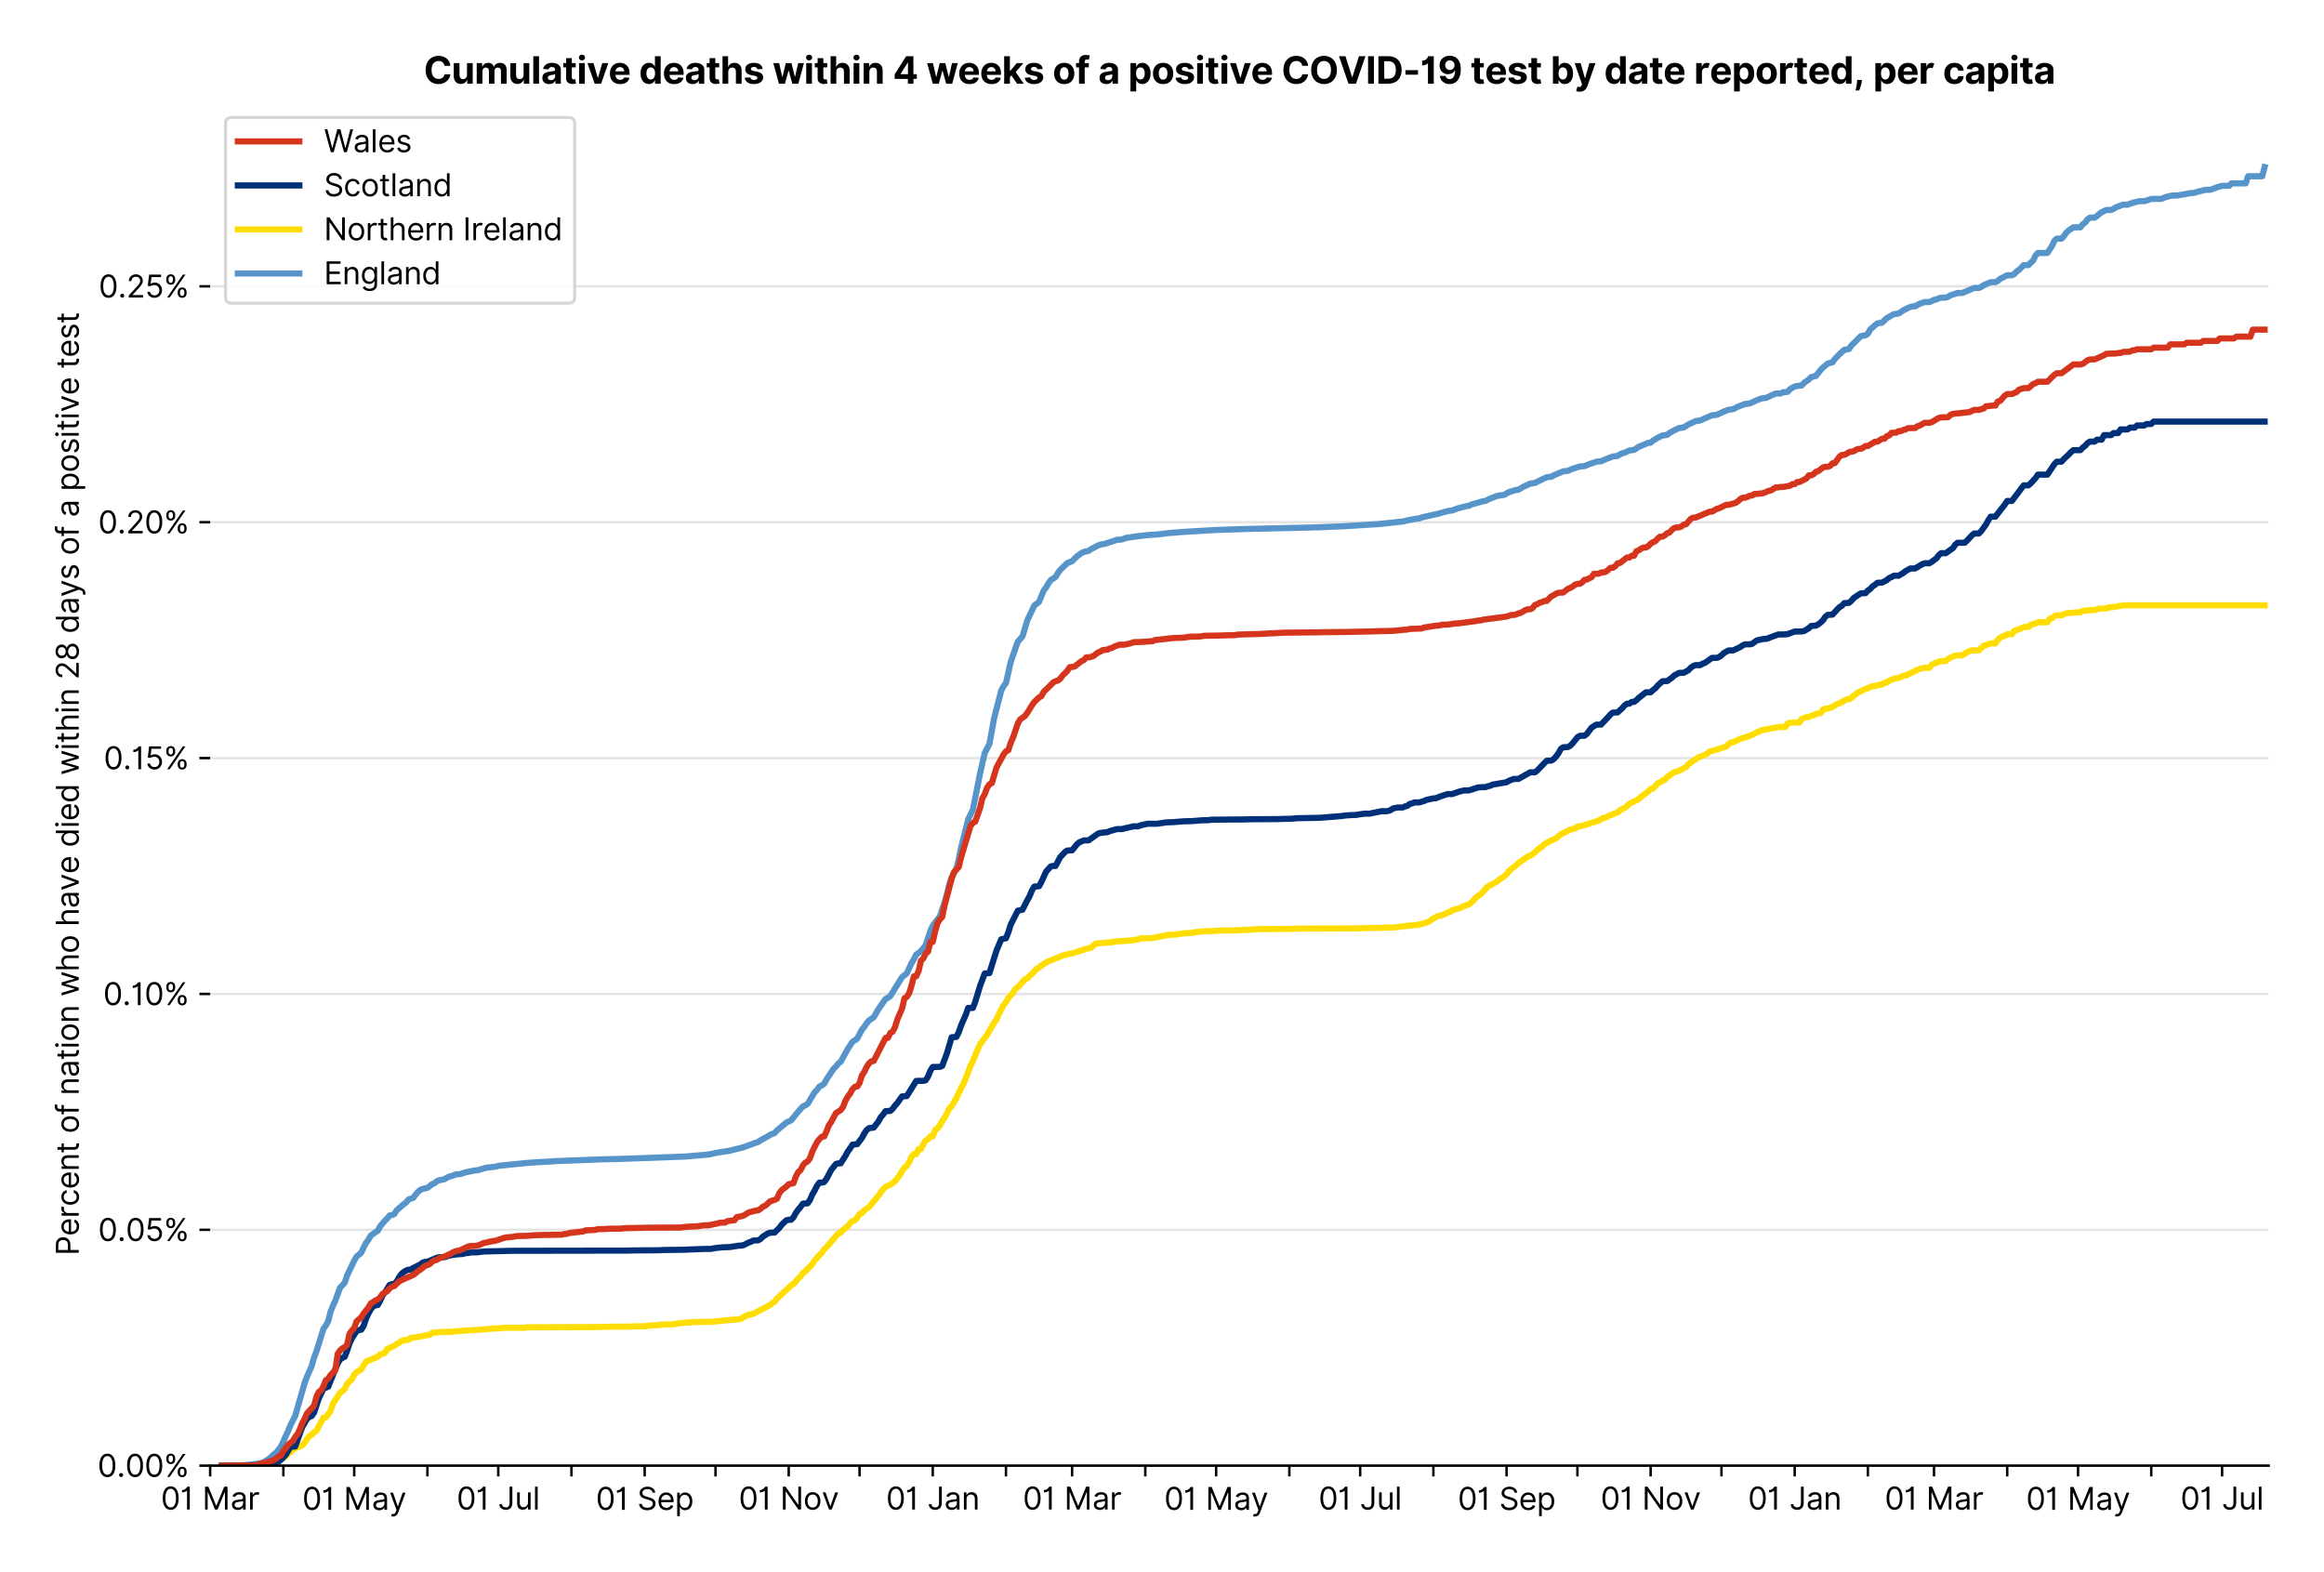 <?xml version="1.0" encoding="utf-8" standalone="no"?>
<!DOCTYPE svg PUBLIC "-//W3C//DTD SVG 1.1//EN"
  "http://www.w3.org/Graphics/SVG/1.1/DTD/svg11.dtd">
<svg xmlns:xlink="http://www.w3.org/1999/xlink" viewBox="0 0 755.962 511.234" xmlns="http://www.w3.org/2000/svg" version="1.1">
 <defs>
  <style type="text/css">*{stroke-linejoin: round; stroke-linecap: butt}</style>
 </defs>
 <g id="figure_1">
  <g id="patch_1">
   <path d="M 0 511.234 
L 755.962 511.234 
L 755.962 0 
L 0 0 
z
" style="fill: #ffffff"/>
  </g>
  <g id="axes_1">
   <g id="patch_2">
    <path d="M 68.362 476.745 
L 737.962 476.745 
L 737.962 33.225 
L 68.362 33.225 
z
" style="fill: #ffffff"/>
   </g>
   <g id="matplotlib.axis_1">
    <g id="xtick_1">
     <g id="line2d_1">
      <defs>
       <path id="m30879cfcdd" d="M 0 0 
L 0 3.5 
" style="stroke: #000000; stroke-width: 0.8"/>
      </defs>
      <g>
       <use xlink:href="#m30879cfcdd" x="68.362" y="476.745" style="stroke: #000000; stroke-width: 0.8"/>
      </g>
     </g>
     <g id="text_1">
      <!-- 01 Mar -->
      <g transform="translate(52.326 491.018)scale(0.1 -0.1)">
       <defs>
        <path id="Inter-Regular-30" d="M 2000 -64 
Q 1230 -64 806 561 
Q 382 1186 382 2327 
Q 382 3459 809 4088 
Q 1236 4718 2000 4718 
Q 2764 4718 3191 4088 
Q 3618 3459 3618 2327 
Q 3618 1186 3194 561 
Q 2771 -64 2000 -64 
z
M 2000 436 
Q 2509 436 2791 927 
Q 3073 1418 3073 2327 
Q 3073 3234 2789 3730 
Q 2505 4227 2000 4227 
Q 1496 4227 1211 3730 
Q 927 3234 927 2327 
Q 927 1418 1210 927 
Q 1493 436 2000 436 
z
" transform="scale(0.016)"/>
        <path id="Inter-Regular-31" d="M 1973 4655 
L 1973 0 
L 1409 0 
L 1409 3836 
L 1373 3836 
Q 1341 3773 1209 3692 
Q 1077 3611 868 3551 
Q 659 3491 391 3491 
L 391 3964 
Q 661 3964 859 4061 
Q 1057 4159 1190 4291 
Q 1323 4423 1392 4529 
Q 1461 4636 1473 4655 
L 1973 4655 
z
" transform="scale(0.016)"/>
        <path id="Inter-Regular-20" transform="scale(0.016)"/>
        <path id="Inter-Regular-4d" d="M 564 4655 
L 1236 4655 
L 2818 791 
L 2873 791 
L 4455 4655 
L 5127 4655 
L 5127 0 
L 4600 0 
L 4600 3536 
L 4555 3536 
L 3100 0 
L 2591 0 
L 1136 3536 
L 1091 3536 
L 1091 0 
L 564 0 
L 564 4655 
z
" transform="scale(0.016)"/>
        <path id="Inter-Regular-61" d="M 1518 -82 
Q 1186 -82 916 44 
Q 646 170 486 410 
Q 327 650 327 991 
Q 327 1291 445 1478 
Q 564 1666 761 1773 
Q 959 1880 1199 1933 
Q 1439 1986 1682 2018 
Q 2000 2059 2199 2080 
Q 2398 2102 2490 2154 
Q 2582 2207 2582 2336 
L 2582 2355 
Q 2582 2691 2399 2877 
Q 2216 3064 1846 3064 
Q 1461 3064 1243 2895 
Q 1025 2727 936 2536 
L 427 2718 
Q 564 3036 792 3214 
Q 1021 3393 1292 3464 
Q 1564 3536 1827 3536 
Q 1996 3536 2215 3496 
Q 2434 3457 2640 3334 
Q 2846 3211 2982 2963 
Q 3118 2716 3118 2300 
L 3118 0 
L 2582 0 
L 2582 473 
L 2555 473 
Q 2500 359 2373 229 
Q 2246 100 2034 9 
Q 1823 -82 1518 -82 
z
M 1600 400 
Q 1918 400 2137 525 
Q 2357 650 2469 847 
Q 2582 1045 2582 1264 
L 2582 1755 
Q 2548 1714 2433 1681 
Q 2318 1648 2169 1624 
Q 2021 1600 1881 1583 
Q 1741 1566 1655 1555 
Q 1446 1527 1265 1467 
Q 1084 1407 974 1287 
Q 864 1168 864 964 
Q 864 684 1072 542 
Q 1280 400 1600 400 
z
" transform="scale(0.016)"/>
        <path id="Inter-Regular-72" d="M 491 0 
L 491 3491 
L 1009 3491 
L 1009 2964 
L 1046 2964 
Q 1139 3223 1389 3384 
Q 1639 3545 1955 3545 
Q 2100 3545 2209 3511 
Q 2318 3477 2400 3418 
L 2218 2964 
Q 2161 2993 2085 3010 
Q 2009 3027 1909 3027 
Q 1527 3027 1277 2794 
Q 1027 2561 1027 2209 
L 1027 0 
L 491 0 
z
" transform="scale(0.016)"/>
       </defs>
       <use xlink:href="#Inter-Regular-30"/>
       <use xlink:href="#Inter-Regular-31" x="62.5"/>
       <use xlink:href="#Inter-Regular-20" x="106.676"/>
       <use xlink:href="#Inter-Regular-4d" x="134.801"/>
       <use xlink:href="#Inter-Regular-61" x="225.994"/>
       <use xlink:href="#Inter-Regular-72" x="282.386"/>
      </g>
     </g>
    </g>
    <g id="xtick_2">
     <g id="line2d_2">
      <g>
       <use xlink:href="#m30879cfcdd" x="92.175" y="476.745" style="stroke: #000000; stroke-width: 0.8"/>
      </g>
     </g>
    </g>
    <g id="xtick_3">
     <g id="line2d_3">
      <g>
       <use xlink:href="#m30879cfcdd" x="115.219" y="476.745" style="stroke: #000000; stroke-width: 0.8"/>
      </g>
     </g>
     <g id="text_2">
      <!-- 01 May -->
      <g transform="translate(98.316 491.117)scale(0.1 -0.1)">
       <defs>
        <path id="Inter-Regular-79" d="M 818 -1355 
Q 682 -1355 575 -1333 
Q 468 -1311 427 -1291 
L 564 -818 
Q 857 -893 1053 -814 
Q 1250 -736 1391 -345 
L 1509 -18 
L 218 3491 
L 800 3491 
L 1764 709 
L 1800 709 
L 2764 3491 
L 3346 3491 
L 1846 -564 
Q 1550 -1355 818 -1355 
z
" transform="scale(0.016)"/>
       </defs>
       <use xlink:href="#Inter-Regular-30"/>
       <use xlink:href="#Inter-Regular-31" x="62.5"/>
       <use xlink:href="#Inter-Regular-20" x="106.676"/>
       <use xlink:href="#Inter-Regular-4d" x="134.801"/>
       <use xlink:href="#Inter-Regular-61" x="225.994"/>
       <use xlink:href="#Inter-Regular-79" x="282.386"/>
      </g>
     </g>
    </g>
    <g id="xtick_4">
     <g id="line2d_4">
      <g>
       <use xlink:href="#m30879cfcdd" x="139.031" y="476.745" style="stroke: #000000; stroke-width: 0.8"/>
      </g>
     </g>
    </g>
    <g id="xtick_5">
     <g id="line2d_5">
      <g>
       <use xlink:href="#m30879cfcdd" x="162.075" y="476.745" style="stroke: #000000; stroke-width: 0.8"/>
      </g>
     </g>
     <g id="text_3">
      <!-- 01 Jul -->
      <g transform="translate(148.531 491.018)scale(0.1 -0.1)">
       <defs>
        <path id="Inter-Regular-4a" d="M 2346 4655 
L 2909 4655 
L 2909 1327 
Q 2909 657 2549 296 
Q 2189 -64 1582 -64 
Q 1200 -64 902 76 
Q 605 216 434 475 
Q 264 734 264 1091 
L 818 1091 
Q 818 795 1034 615 
Q 1250 436 1582 436 
Q 1948 436 2147 664 
Q 2346 893 2346 1327 
L 2346 4655 
z
" transform="scale(0.016)"/>
        <path id="Inter-Regular-75" d="M 2691 1427 
L 2691 3491 
L 3227 3491 
L 3227 0 
L 2691 0 
L 2691 591 
L 2655 591 
Q 2532 325 2273 140 
Q 2014 -45 1618 -45 
Q 1127 -45 809 280 
Q 491 605 491 1273 
L 491 3491 
L 1027 3491 
L 1027 1309 
Q 1027 927 1242 700 
Q 1457 473 1791 473 
Q 1991 473 2199 575 
Q 2407 677 2549 888 
Q 2691 1100 2691 1427 
z
" transform="scale(0.016)"/>
        <path id="Inter-Regular-6c" d="M 1027 4655 
L 1027 0 
L 491 0 
L 491 4655 
L 1027 4655 
z
" transform="scale(0.016)"/>
       </defs>
       <use xlink:href="#Inter-Regular-30"/>
       <use xlink:href="#Inter-Regular-31" x="62.5"/>
       <use xlink:href="#Inter-Regular-20" x="106.676"/>
       <use xlink:href="#Inter-Regular-4a" x="134.801"/>
       <use xlink:href="#Inter-Regular-75" x="189.063"/>
       <use xlink:href="#Inter-Regular-6c" x="247.159"/>
      </g>
     </g>
    </g>
    <g id="xtick_6">
     <g id="line2d_6">
      <g>
       <use xlink:href="#m30879cfcdd" x="185.887" y="476.745" style="stroke: #000000; stroke-width: 0.8"/>
      </g>
     </g>
    </g>
    <g id="xtick_7">
     <g id="line2d_7">
      <g>
       <use xlink:href="#m30879cfcdd" x="209.699" y="476.745" style="stroke: #000000; stroke-width: 0.8"/>
      </g>
     </g>
     <g id="text_4">
      <!-- 01 Sep -->
      <g transform="translate(193.812 491.117)scale(0.1 -0.1)">
       <defs>
        <path id="Inter-Regular-53" d="M 3109 3491 
Q 3068 3836 2777 4027 
Q 2486 4218 2064 4218 
Q 1600 4218 1318 3999 
Q 1036 3780 1036 3445 
Q 1036 3195 1189 3042 
Q 1343 2889 1553 2803 
Q 1764 2718 1936 2673 
L 2409 2545 
Q 2591 2498 2815 2414 
Q 3039 2330 3244 2185 
Q 3450 2041 3584 1816 
Q 3718 1591 3718 1264 
Q 3718 886 3521 581 
Q 3325 277 2949 97 
Q 2573 -82 2036 -82 
Q 1286 -82 845 272 
Q 405 627 364 1200 
L 946 1200 
Q 968 936 1124 764 
Q 1280 593 1519 510 
Q 1759 427 2036 427 
Q 2359 427 2616 533 
Q 2873 639 3023 828 
Q 3173 1018 3173 1273 
Q 3173 1505 3043 1650 
Q 2914 1795 2702 1886 
Q 2491 1977 2246 2045 
L 1673 2209 
Q 1127 2366 809 2657 
Q 491 2948 491 3418 
Q 491 3809 703 4101 
Q 916 4393 1276 4555 
Q 1636 4718 2082 4718 
Q 2532 4718 2882 4558 
Q 3232 4398 3437 4120 
Q 3643 3843 3655 3491 
L 3109 3491 
z
" transform="scale(0.016)"/>
        <path id="Inter-Regular-65" d="M 1955 -73 
Q 1450 -73 1085 151 
Q 721 375 524 778 
Q 327 1182 327 1718 
Q 327 2255 524 2665 
Q 721 3075 1074 3305 
Q 1427 3536 1900 3536 
Q 2173 3536 2439 3445 
Q 2705 3355 2923 3151 
Q 3141 2948 3270 2614 
Q 3400 2280 3400 1791 
L 3400 1564 
L 866 1564 
Q 884 1005 1183 707 
Q 1482 409 1955 409 
Q 2271 409 2498 545 
Q 2725 682 2827 955 
L 3346 809 
Q 3223 414 2854 170 
Q 2486 -73 1955 -73 
z
M 866 2027 
L 2855 2027 
Q 2855 2470 2595 2762 
Q 2336 3055 1900 3055 
Q 1593 3055 1368 2911 
Q 1143 2768 1013 2533 
Q 884 2298 866 2027 
z
" transform="scale(0.016)"/>
        <path id="Inter-Regular-70" d="M 491 -1309 
L 491 3491 
L 1009 3491 
L 1009 2936 
L 1073 2936 
Q 1132 3027 1237 3169 
Q 1343 3311 1542 3423 
Q 1741 3536 2082 3536 
Q 2523 3536 2859 3315 
Q 3196 3095 3384 2690 
Q 3573 2286 3573 1736 
Q 3573 1182 3384 776 
Q 3196 370 2861 148 
Q 2527 -73 2091 -73 
Q 1755 -73 1552 39 
Q 1350 152 1241 296 
Q 1132 441 1073 536 
L 1027 536 
L 1027 -1309 
L 491 -1309 
z
M 1018 1745 
Q 1018 1152 1276 780 
Q 1534 409 2018 409 
Q 2355 409 2581 587 
Q 2807 766 2921 1069 
Q 3036 1373 3036 1745 
Q 3036 2114 2923 2410 
Q 2811 2707 2585 2881 
Q 2359 3055 2018 3055 
Q 1527 3055 1272 2693 
Q 1018 2332 1018 1745 
z
" transform="scale(0.016)"/>
       </defs>
       <use xlink:href="#Inter-Regular-30"/>
       <use xlink:href="#Inter-Regular-31" x="62.5"/>
       <use xlink:href="#Inter-Regular-20" x="106.676"/>
       <use xlink:href="#Inter-Regular-53" x="134.801"/>
       <use xlink:href="#Inter-Regular-65" x="198.58"/>
       <use xlink:href="#Inter-Regular-70" x="256.818"/>
      </g>
     </g>
    </g>
    <g id="xtick_8">
     <g id="line2d_8">
      <g>
       <use xlink:href="#m30879cfcdd" x="232.744" y="476.745" style="stroke: #000000; stroke-width: 0.8"/>
      </g>
     </g>
    </g>
    <g id="xtick_9">
     <g id="line2d_9">
      <g>
       <use xlink:href="#m30879cfcdd" x="256.556" y="476.745" style="stroke: #000000; stroke-width: 0.8"/>
      </g>
     </g>
     <g id="text_5">
      <!-- 01 Nov -->
      <g transform="translate(240.285 491.018)scale(0.1 -0.1)">
       <defs>
        <path id="Inter-Regular-4e" d="M 4255 4655 
L 4255 0 
L 3709 0 
L 1173 3655 
L 1127 3655 
L 1127 0 
L 564 0 
L 564 4655 
L 1109 4655 
L 3655 991 
L 3700 991 
L 3700 4655 
L 4255 4655 
z
" transform="scale(0.016)"/>
        <path id="Inter-Regular-6f" d="M 1909 -73 
Q 1436 -73 1080 152 
Q 725 377 526 781 
Q 327 1186 327 1727 
Q 327 2273 526 2679 
Q 725 3086 1080 3311 
Q 1436 3536 1909 3536 
Q 2382 3536 2737 3311 
Q 3093 3086 3292 2679 
Q 3491 2273 3491 1727 
Q 3491 1186 3292 781 
Q 3093 377 2737 152 
Q 2382 -73 1909 -73 
z
M 1909 409 
Q 2268 409 2500 593 
Q 2732 777 2843 1077 
Q 2955 1377 2955 1727 
Q 2955 2077 2843 2379 
Q 2732 2682 2500 2868 
Q 2268 3055 1909 3055 
Q 1550 3055 1318 2868 
Q 1086 2682 975 2379 
Q 864 2077 864 1727 
Q 864 1377 975 1077 
Q 1086 777 1318 593 
Q 1550 409 1909 409 
z
" transform="scale(0.016)"/>
        <path id="Inter-Regular-76" d="M 3346 3491 
L 2055 0 
L 1509 0 
L 218 3491 
L 800 3491 
L 1764 709 
L 1800 709 
L 2764 3491 
L 3346 3491 
z
" transform="scale(0.016)"/>
       </defs>
       <use xlink:href="#Inter-Regular-30"/>
       <use xlink:href="#Inter-Regular-31" x="62.5"/>
       <use xlink:href="#Inter-Regular-20" x="106.676"/>
       <use xlink:href="#Inter-Regular-4e" x="134.801"/>
       <use xlink:href="#Inter-Regular-6f" x="210.085"/>
       <use xlink:href="#Inter-Regular-76" x="269.744"/>
      </g>
     </g>
    </g>
    <g id="xtick_10">
     <g id="line2d_10">
      <g>
       <use xlink:href="#m30879cfcdd" x="279.6" y="476.745" style="stroke: #000000; stroke-width: 0.8"/>
      </g>
     </g>
    </g>
    <g id="xtick_11">
     <g id="line2d_11">
      <g>
       <use xlink:href="#m30879cfcdd" x="303.412" y="476.745" style="stroke: #000000; stroke-width: 0.8"/>
      </g>
     </g>
     <g id="text_6">
      <!-- 01 Jan -->
      <g transform="translate(288.213 491.018)scale(0.1 -0.1)">
       <defs>
        <path id="Inter-Regular-6e" d="M 1027 2100 
L 1027 0 
L 491 0 
L 491 3491 
L 1009 3491 
L 1009 2945 
L 1055 2945 
Q 1177 3211 1427 3373 
Q 1677 3536 2073 3536 
Q 2602 3536 2928 3211 
Q 3255 2886 3255 2218 
L 3255 0 
L 2718 0 
L 2718 2182 
Q 2718 2593 2504 2824 
Q 2291 3055 1918 3055 
Q 1534 3055 1280 2806 
Q 1027 2557 1027 2100 
z
" transform="scale(0.016)"/>
       </defs>
       <use xlink:href="#Inter-Regular-30"/>
       <use xlink:href="#Inter-Regular-31" x="62.5"/>
       <use xlink:href="#Inter-Regular-20" x="106.676"/>
       <use xlink:href="#Inter-Regular-4a" x="134.801"/>
       <use xlink:href="#Inter-Regular-61" x="189.063"/>
       <use xlink:href="#Inter-Regular-6e" x="245.455"/>
      </g>
     </g>
    </g>
    <g id="xtick_12">
     <g id="line2d_12">
      <g>
       <use xlink:href="#m30879cfcdd" x="327.224" y="476.745" style="stroke: #000000; stroke-width: 0.8"/>
      </g>
     </g>
    </g>
    <g id="xtick_13">
     <g id="line2d_13">
      <g>
       <use xlink:href="#m30879cfcdd" x="348.732" y="476.745" style="stroke: #000000; stroke-width: 0.8"/>
      </g>
     </g>
     <g id="text_7">
      <!-- 01 Mar -->
      <g transform="translate(332.695 491.018)scale(0.1 -0.1)">
       <use xlink:href="#Inter-Regular-30"/>
       <use xlink:href="#Inter-Regular-31" x="62.5"/>
       <use xlink:href="#Inter-Regular-20" x="106.676"/>
       <use xlink:href="#Inter-Regular-4d" x="134.801"/>
       <use xlink:href="#Inter-Regular-61" x="225.994"/>
       <use xlink:href="#Inter-Regular-72" x="282.386"/>
      </g>
     </g>
    </g>
    <g id="xtick_14">
     <g id="line2d_14">
      <g>
       <use xlink:href="#m30879cfcdd" x="372.544" y="476.745" style="stroke: #000000; stroke-width: 0.8"/>
      </g>
     </g>
    </g>
    <g id="xtick_15">
     <g id="line2d_15">
      <g>
       <use xlink:href="#m30879cfcdd" x="395.588" y="476.745" style="stroke: #000000; stroke-width: 0.8"/>
      </g>
     </g>
     <g id="text_8">
      <!-- 01 May -->
      <g transform="translate(378.685 491.117)scale(0.1 -0.1)">
       <use xlink:href="#Inter-Regular-30"/>
       <use xlink:href="#Inter-Regular-31" x="62.5"/>
       <use xlink:href="#Inter-Regular-20" x="106.676"/>
       <use xlink:href="#Inter-Regular-4d" x="134.801"/>
       <use xlink:href="#Inter-Regular-61" x="225.994"/>
       <use xlink:href="#Inter-Regular-79" x="282.386"/>
      </g>
     </g>
    </g>
    <g id="xtick_16">
     <g id="line2d_16">
      <g>
       <use xlink:href="#m30879cfcdd" x="419.401" y="476.745" style="stroke: #000000; stroke-width: 0.8"/>
      </g>
     </g>
    </g>
    <g id="xtick_17">
     <g id="line2d_17">
      <g>
       <use xlink:href="#m30879cfcdd" x="442.445" y="476.745" style="stroke: #000000; stroke-width: 0.8"/>
      </g>
     </g>
     <g id="text_9">
      <!-- 01 Jul -->
      <g transform="translate(428.901 491.018)scale(0.1 -0.1)">
       <use xlink:href="#Inter-Regular-30"/>
       <use xlink:href="#Inter-Regular-31" x="62.5"/>
       <use xlink:href="#Inter-Regular-20" x="106.676"/>
       <use xlink:href="#Inter-Regular-4a" x="134.801"/>
       <use xlink:href="#Inter-Regular-75" x="189.063"/>
       <use xlink:href="#Inter-Regular-6c" x="247.159"/>
      </g>
     </g>
    </g>
    <g id="xtick_18">
     <g id="line2d_18">
      <g>
       <use xlink:href="#m30879cfcdd" x="466.257" y="476.745" style="stroke: #000000; stroke-width: 0.8"/>
      </g>
     </g>
    </g>
    <g id="xtick_19">
     <g id="line2d_19">
      <g>
       <use xlink:href="#m30879cfcdd" x="490.069" y="476.745" style="stroke: #000000; stroke-width: 0.8"/>
      </g>
     </g>
     <g id="text_10">
      <!-- 01 Sep -->
      <g transform="translate(474.182 491.117)scale(0.1 -0.1)">
       <use xlink:href="#Inter-Regular-30"/>
       <use xlink:href="#Inter-Regular-31" x="62.5"/>
       <use xlink:href="#Inter-Regular-20" x="106.676"/>
       <use xlink:href="#Inter-Regular-53" x="134.801"/>
       <use xlink:href="#Inter-Regular-65" x="198.58"/>
       <use xlink:href="#Inter-Regular-70" x="256.818"/>
      </g>
     </g>
    </g>
    <g id="xtick_20">
     <g id="line2d_20">
      <g>
       <use xlink:href="#m30879cfcdd" x="513.113" y="476.745" style="stroke: #000000; stroke-width: 0.8"/>
      </g>
     </g>
    </g>
    <g id="xtick_21">
     <g id="line2d_21">
      <g>
       <use xlink:href="#m30879cfcdd" x="536.925" y="476.745" style="stroke: #000000; stroke-width: 0.8"/>
      </g>
     </g>
     <g id="text_11">
      <!-- 01 Nov -->
      <g transform="translate(520.654 491.018)scale(0.1 -0.1)">
       <use xlink:href="#Inter-Regular-30"/>
       <use xlink:href="#Inter-Regular-31" x="62.5"/>
       <use xlink:href="#Inter-Regular-20" x="106.676"/>
       <use xlink:href="#Inter-Regular-4e" x="134.801"/>
       <use xlink:href="#Inter-Regular-6f" x="210.085"/>
       <use xlink:href="#Inter-Regular-76" x="269.744"/>
      </g>
     </g>
    </g>
    <g id="xtick_22">
     <g id="line2d_22">
      <g>
       <use xlink:href="#m30879cfcdd" x="559.969" y="476.745" style="stroke: #000000; stroke-width: 0.8"/>
      </g>
     </g>
    </g>
    <g id="xtick_23">
     <g id="line2d_23">
      <g>
       <use xlink:href="#m30879cfcdd" x="583.782" y="476.745" style="stroke: #000000; stroke-width: 0.8"/>
      </g>
     </g>
     <g id="text_12">
      <!-- 01 Jan -->
      <g transform="translate(568.582 491.018)scale(0.1 -0.1)">
       <use xlink:href="#Inter-Regular-30"/>
       <use xlink:href="#Inter-Regular-31" x="62.5"/>
       <use xlink:href="#Inter-Regular-20" x="106.676"/>
       <use xlink:href="#Inter-Regular-4a" x="134.801"/>
       <use xlink:href="#Inter-Regular-61" x="189.063"/>
       <use xlink:href="#Inter-Regular-6e" x="245.455"/>
      </g>
     </g>
    </g>
    <g id="xtick_24">
     <g id="line2d_24">
      <g>
       <use xlink:href="#m30879cfcdd" x="607.594" y="476.745" style="stroke: #000000; stroke-width: 0.8"/>
      </g>
     </g>
    </g>
    <g id="xtick_25">
     <g id="line2d_25">
      <g>
       <use xlink:href="#m30879cfcdd" x="629.102" y="476.745" style="stroke: #000000; stroke-width: 0.8"/>
      </g>
     </g>
     <g id="text_13">
      <!-- 01 Mar -->
      <g transform="translate(613.065 491.018)scale(0.1 -0.1)">
       <use xlink:href="#Inter-Regular-30"/>
       <use xlink:href="#Inter-Regular-31" x="62.5"/>
       <use xlink:href="#Inter-Regular-20" x="106.676"/>
       <use xlink:href="#Inter-Regular-4d" x="134.801"/>
       <use xlink:href="#Inter-Regular-61" x="225.994"/>
       <use xlink:href="#Inter-Regular-72" x="282.386"/>
      </g>
     </g>
    </g>
    <g id="xtick_26">
     <g id="line2d_26">
      <g>
       <use xlink:href="#m30879cfcdd" x="652.914" y="476.745" style="stroke: #000000; stroke-width: 0.8"/>
      </g>
     </g>
    </g>
    <g id="xtick_27">
     <g id="line2d_27">
      <g>
       <use xlink:href="#m30879cfcdd" x="675.958" y="476.745" style="stroke: #000000; stroke-width: 0.8"/>
      </g>
     </g>
     <g id="text_14">
      <!-- 01 May -->
      <g transform="translate(659.055 491.117)scale(0.1 -0.1)">
       <use xlink:href="#Inter-Regular-30"/>
       <use xlink:href="#Inter-Regular-31" x="62.5"/>
       <use xlink:href="#Inter-Regular-20" x="106.676"/>
       <use xlink:href="#Inter-Regular-4d" x="134.801"/>
       <use xlink:href="#Inter-Regular-61" x="225.994"/>
       <use xlink:href="#Inter-Regular-79" x="282.386"/>
      </g>
     </g>
    </g>
    <g id="xtick_28">
     <g id="line2d_28">
      <g>
       <use xlink:href="#m30879cfcdd" x="699.77" y="476.745" style="stroke: #000000; stroke-width: 0.8"/>
      </g>
     </g>
    </g>
    <g id="xtick_29">
     <g id="line2d_29">
      <g>
       <use xlink:href="#m30879cfcdd" x="722.814" y="476.745" style="stroke: #000000; stroke-width: 0.8"/>
      </g>
     </g>
     <g id="text_15">
      <!-- 01 Jul -->
      <g transform="translate(709.27 491.018)scale(0.1 -0.1)">
       <use xlink:href="#Inter-Regular-30"/>
       <use xlink:href="#Inter-Regular-31" x="62.5"/>
       <use xlink:href="#Inter-Regular-20" x="106.676"/>
       <use xlink:href="#Inter-Regular-4a" x="134.801"/>
       <use xlink:href="#Inter-Regular-75" x="189.063"/>
       <use xlink:href="#Inter-Regular-6c" x="247.159"/>
      </g>
     </g>
    </g>
   </g>
   <g id="matplotlib.axis_2">
    <g id="ytick_1">
     <g id="line2d_30">
      <path d="M 68.362 476.745 
L 737.962 476.745 
" clip-path="url(#p3c5c71d764)" style="fill: none; stroke: #e5e5e5; stroke-width: 0.8; stroke-linecap: square"/>
     </g>
     <g id="line2d_31">
      <defs>
       <path id="mc0399938fc" d="M 0 0 
L -3.5 0 
" style="stroke: #000000; stroke-width: 0.8"/>
      </defs>
      <g>
       <use xlink:href="#mc0399938fc" x="68.362" y="476.745" style="stroke: #000000; stroke-width: 0.8"/>
      </g>
     </g>
     <g id="text_16">
      <!-- 0.00% -->
      <g transform="translate(31.731 480.382)scale(0.1 -0.1)">
       <defs>
        <path id="Inter-Regular-2e" d="M 882 -36 
Q 714 -36 593 84 
Q 473 205 473 373 
Q 473 541 593 661 
Q 714 782 882 782 
Q 1050 782 1170 661 
Q 1291 541 1291 373 
Q 1291 205 1170 84 
Q 1050 -36 882 -36 
z
" transform="scale(0.016)"/>
        <path id="Inter-Regular-25" d="M 2855 873 
L 2855 1118 
Q 2855 1373 2960 1585 
Q 3066 1798 3269 1926 
Q 3473 2055 3764 2055 
Q 4059 2055 4259 1926 
Q 4459 1798 4561 1585 
Q 4664 1373 4664 1118 
L 4664 873 
Q 4664 618 4560 405 
Q 4457 193 4256 64 
Q 4055 -64 3764 -64 
Q 3468 -64 3266 64 
Q 3064 193 2959 405 
Q 2855 618 2855 873 
z
M 536 3536 
L 536 3782 
Q 536 4036 642 4248 
Q 748 4461 951 4589 
Q 1155 4718 1446 4718 
Q 1741 4718 1941 4589 
Q 2141 4461 2243 4248 
Q 2346 4036 2346 3782 
L 2346 3536 
Q 2346 3282 2242 3069 
Q 2139 2857 1937 2728 
Q 1736 2600 1446 2600 
Q 1150 2600 948 2728 
Q 746 2857 641 3069 
Q 536 3282 536 3536 
z
M 709 0 
L 3909 4655 
L 4427 4655 
L 1227 0 
L 709 0 
z
M 3318 1118 
L 3318 873 
Q 3318 661 3418 494 
Q 3518 327 3764 327 
Q 4002 327 4101 494 
Q 4200 661 4200 873 
L 4200 1118 
Q 4200 1330 4104 1497 
Q 4009 1664 3764 1664 
Q 3525 1664 3421 1497 
Q 3318 1330 3318 1118 
z
M 1000 3782 
L 1000 3536 
Q 1000 3325 1100 3158 
Q 1200 2991 1446 2991 
Q 1684 2991 1783 3158 
Q 1882 3325 1882 3536 
L 1882 3782 
Q 1882 3993 1786 4160 
Q 1691 4327 1446 4327 
Q 1207 4327 1103 4160 
Q 1000 3993 1000 3782 
z
" transform="scale(0.016)"/>
       </defs>
       <use xlink:href="#Inter-Regular-30"/>
       <use xlink:href="#Inter-Regular-2e" x="62.5"/>
       <use xlink:href="#Inter-Regular-30" x="90.057"/>
       <use xlink:href="#Inter-Regular-30" x="152.557"/>
       <use xlink:href="#Inter-Regular-25" x="215.057"/>
      </g>
     </g>
    </g>
    <g id="ytick_2">
     <g id="line2d_32">
      <path d="M 68.362 400.024 
L 737.962 400.024 
" clip-path="url(#p3c5c71d764)" style="fill: none; stroke: #e5e5e5; stroke-width: 0.8; stroke-linecap: square"/>
     </g>
     <g id="line2d_33">
      <g>
       <use xlink:href="#mc0399938fc" x="68.362" y="400.024" style="stroke: #000000; stroke-width: 0.8"/>
      </g>
     </g>
     <g id="text_17">
      <!-- 0.05% -->
      <g transform="translate(31.902 403.66)scale(0.1 -0.1)">
       <defs>
        <path id="Inter-Regular-35" d="M 1936 -64 
Q 1536 -64 1216 95 
Q 896 255 702 532 
Q 509 809 491 1164 
L 1036 1164 
Q 1068 848 1324 642 
Q 1580 436 1936 436 
Q 2223 436 2447 570 
Q 2671 705 2799 940 
Q 2927 1175 2927 1473 
Q 2927 1777 2794 2017 
Q 2661 2257 2429 2395 
Q 2198 2534 1900 2536 
Q 1686 2539 1461 2472 
Q 1236 2405 1091 2300 
L 564 2364 
L 846 4655 
L 3264 4655 
L 3264 4155 
L 1318 4155 
L 1155 2782 
L 1182 2782 
Q 1325 2895 1541 2970 
Q 1757 3045 1991 3045 
Q 2418 3045 2753 2842 
Q 3089 2639 3281 2286 
Q 3473 1934 3473 1482 
Q 3473 1036 3274 687 
Q 3075 339 2727 137 
Q 2380 -64 1936 -64 
z
" transform="scale(0.016)"/>
       </defs>
       <use xlink:href="#Inter-Regular-30"/>
       <use xlink:href="#Inter-Regular-2e" x="62.5"/>
       <use xlink:href="#Inter-Regular-30" x="90.057"/>
       <use xlink:href="#Inter-Regular-35" x="152.557"/>
       <use xlink:href="#Inter-Regular-25" x="213.352"/>
      </g>
     </g>
    </g>
    <g id="ytick_3">
     <g id="line2d_34">
      <path d="M 68.362 323.302 
L 737.962 323.302 
" clip-path="url(#p3c5c71d764)" style="fill: none; stroke: #e5e5e5; stroke-width: 0.8; stroke-linecap: square"/>
     </g>
     <g id="line2d_35">
      <g>
       <use xlink:href="#mc0399938fc" x="68.362" y="323.302" style="stroke: #000000; stroke-width: 0.8"/>
      </g>
     </g>
     <g id="text_18">
      <!-- 0.10% -->
      <g transform="translate(33.564 326.939)scale(0.1 -0.1)">
       <use xlink:href="#Inter-Regular-30"/>
       <use xlink:href="#Inter-Regular-2e" x="62.5"/>
       <use xlink:href="#Inter-Regular-31" x="90.057"/>
       <use xlink:href="#Inter-Regular-30" x="134.233"/>
       <use xlink:href="#Inter-Regular-25" x="196.733"/>
      </g>
     </g>
    </g>
    <g id="ytick_4">
     <g id="line2d_36">
      <path d="M 68.362 246.581 
L 737.962 246.581 
" clip-path="url(#p3c5c71d764)" style="fill: none; stroke: #e5e5e5; stroke-width: 0.8; stroke-linecap: square"/>
     </g>
     <g id="line2d_37">
      <g>
       <use xlink:href="#mc0399938fc" x="68.362" y="246.581" style="stroke: #000000; stroke-width: 0.8"/>
      </g>
     </g>
     <g id="text_19">
      <!-- 0.15% -->
      <g transform="translate(33.734 250.217)scale(0.1 -0.1)">
       <use xlink:href="#Inter-Regular-30"/>
       <use xlink:href="#Inter-Regular-2e" x="62.5"/>
       <use xlink:href="#Inter-Regular-31" x="90.057"/>
       <use xlink:href="#Inter-Regular-35" x="134.233"/>
       <use xlink:href="#Inter-Regular-25" x="195.028"/>
      </g>
     </g>
    </g>
    <g id="ytick_5">
     <g id="line2d_38">
      <path d="M 68.362 169.859 
L 737.962 169.859 
" clip-path="url(#p3c5c71d764)" style="fill: none; stroke: #e5e5e5; stroke-width: 0.8; stroke-linecap: square"/>
     </g>
     <g id="line2d_39">
      <g>
       <use xlink:href="#mc0399938fc" x="68.362" y="169.859" style="stroke: #000000; stroke-width: 0.8"/>
      </g>
     </g>
     <g id="text_20">
      <!-- 0.20% -->
      <g transform="translate(31.93 173.496)scale(0.1 -0.1)">
       <defs>
        <path id="Inter-Regular-32" d="M 482 0 
L 482 409 
L 2018 2091 
Q 2289 2386 2464 2605 
Q 2639 2825 2724 3019 
Q 2809 3214 2809 3427 
Q 2809 3795 2553 4011 
Q 2298 4227 1918 4227 
Q 1514 4227 1275 3985 
Q 1036 3743 1036 3345 
L 500 3345 
Q 500 3755 688 4064 
Q 877 4373 1203 4545 
Q 1530 4718 1936 4718 
Q 2346 4718 2661 4545 
Q 2977 4373 3156 4079 
Q 3336 3786 3336 3427 
Q 3336 3170 3244 2926 
Q 3152 2682 2926 2383 
Q 2700 2084 2300 1655 
L 1255 536 
L 1255 500 
L 3418 500 
L 3418 0 
L 482 0 
z
" transform="scale(0.016)"/>
       </defs>
       <use xlink:href="#Inter-Regular-30"/>
       <use xlink:href="#Inter-Regular-2e" x="62.5"/>
       <use xlink:href="#Inter-Regular-32" x="90.057"/>
       <use xlink:href="#Inter-Regular-30" x="150.568"/>
       <use xlink:href="#Inter-Regular-25" x="213.068"/>
      </g>
     </g>
    </g>
    <g id="ytick_6">
     <g id="line2d_40">
      <path d="M 68.362 93.138 
L 737.962 93.138 
" clip-path="url(#p3c5c71d764)" style="fill: none; stroke: #e5e5e5; stroke-width: 0.8; stroke-linecap: square"/>
     </g>
     <g id="line2d_41">
      <g>
       <use xlink:href="#mc0399938fc" x="68.362" y="93.138" style="stroke: #000000; stroke-width: 0.8"/>
      </g>
     </g>
     <g id="text_21">
      <!-- 0.25% -->
      <g transform="translate(32.1 96.774)scale(0.1 -0.1)">
       <use xlink:href="#Inter-Regular-30"/>
       <use xlink:href="#Inter-Regular-2e" x="62.5"/>
       <use xlink:href="#Inter-Regular-32" x="90.057"/>
       <use xlink:href="#Inter-Regular-35" x="150.568"/>
       <use xlink:href="#Inter-Regular-25" x="211.364"/>
      </g>
     </g>
    </g>
    <g id="text_22">
     <!-- Percent of nation who have died within 28 days of a positive test -->
     <g transform="translate(25.614 408.396)rotate(-90)scale(0.1 -0.1)">
      <defs>
       <path id="Inter-Regular-50" d="M 564 0 
L 564 4655 
L 2136 4655 
Q 2684 4655 3033 4458 
Q 3382 4261 3550 3927 
Q 3718 3593 3718 3182 
Q 3718 2770 3551 2434 
Q 3384 2098 3036 1899 
Q 2689 1700 2146 1700 
L 1127 1700 
L 1127 0 
L 564 0 
z
M 1127 2200 
L 2127 2200 
Q 2689 2200 2926 2482 
Q 3164 2764 3164 3182 
Q 3164 3602 2925 3878 
Q 2686 4155 2118 4155 
L 1127 4155 
L 1127 2200 
z
" transform="scale(0.016)"/>
       <path id="Inter-Regular-63" d="M 1909 -73 
Q 1418 -73 1063 159 
Q 709 391 518 798 
Q 327 1205 327 1727 
Q 327 2259 524 2667 
Q 721 3075 1074 3305 
Q 1427 3536 1900 3536 
Q 2268 3536 2563 3400 
Q 2859 3264 3047 3018 
Q 3236 2773 3282 2445 
L 2746 2445 
Q 2684 2684 2474 2869 
Q 2264 3055 1909 3055 
Q 1439 3055 1151 2697 
Q 864 2339 864 1745 
Q 864 1139 1148 774 
Q 1432 409 1909 409 
Q 2223 409 2447 570 
Q 2671 732 2746 1018 
L 3282 1018 
Q 3236 709 3058 462 
Q 2880 216 2588 71 
Q 2296 -73 1909 -73 
z
" transform="scale(0.016)"/>
       <path id="Inter-Regular-74" d="M 2009 3491 
L 2009 3036 
L 1264 3036 
L 1264 1000 
Q 1264 773 1331 660 
Q 1398 548 1503 510 
Q 1609 473 1727 473 
Q 1816 473 1873 483 
Q 1930 493 1964 500 
L 2073 18 
Q 2018 -2 1920 -23 
Q 1823 -45 1673 -45 
Q 1446 -45 1228 52 
Q 1011 150 869 350 
Q 727 550 727 855 
L 727 3036 
L 200 3036 
L 200 3491 
L 727 3491 
L 727 4327 
L 1264 4327 
L 1264 3491 
L 2009 3491 
z
" transform="scale(0.016)"/>
       <path id="Inter-Regular-66" d="M 2046 3491 
L 2046 3036 
L 1264 3036 
L 1264 0 
L 727 0 
L 727 3036 
L 164 3036 
L 164 3491 
L 727 3491 
L 727 3973 
Q 727 4273 868 4473 
Q 1009 4673 1234 4773 
Q 1459 4873 1709 4873 
Q 1907 4873 2032 4841 
Q 2157 4809 2218 4782 
L 2064 4318 
Q 2023 4332 1951 4352 
Q 1880 4373 1764 4373 
Q 1498 4373 1381 4239 
Q 1264 4105 1264 3845 
L 1264 3491 
L 2046 3491 
z
" transform="scale(0.016)"/>
       <path id="Inter-Regular-69" d="M 491 0 
L 491 3491 
L 1027 3491 
L 1027 0 
L 491 0 
z
M 764 4073 
Q 607 4073 494 4179 
Q 382 4286 382 4436 
Q 382 4586 494 4693 
Q 607 4800 764 4800 
Q 921 4800 1033 4693 
Q 1146 4586 1146 4436 
Q 1146 4286 1033 4179 
Q 921 4073 764 4073 
z
" transform="scale(0.016)"/>
       <path id="Inter-Regular-77" d="M 1282 0 
L 218 3491 
L 782 3491 
L 1536 818 
L 1573 818 
L 2318 3491 
L 2891 3491 
L 3627 827 
L 3664 827 
L 4418 3491 
L 4982 3491 
L 3918 0 
L 3391 0 
L 2627 2682 
L 2573 2682 
L 1809 0 
L 1282 0 
z
" transform="scale(0.016)"/>
       <path id="Inter-Regular-68" d="M 1027 2100 
L 1027 0 
L 491 0 
L 491 4655 
L 1027 4655 
L 1027 2945 
L 1073 2945 
Q 1196 3216 1442 3376 
Q 1689 3536 2100 3536 
Q 2636 3536 2963 3213 
Q 3291 2891 3291 2218 
L 3291 0 
L 2755 0 
L 2755 2182 
Q 2755 2598 2540 2826 
Q 2325 3055 1946 3055 
Q 1548 3055 1287 2806 
Q 1027 2557 1027 2100 
z
" transform="scale(0.016)"/>
       <path id="Inter-Regular-64" d="M 1809 -73 
Q 1373 -73 1039 148 
Q 705 370 516 776 
Q 327 1182 327 1736 
Q 327 2286 516 2690 
Q 705 3095 1041 3315 
Q 1377 3536 1818 3536 
Q 2159 3536 2358 3423 
Q 2557 3311 2662 3169 
Q 2768 3027 2827 2936 
L 2873 2936 
L 2873 4655 
L 3409 4655 
L 3409 0 
L 2891 0 
L 2891 536 
L 2827 536 
Q 2768 441 2659 296 
Q 2550 152 2348 39 
Q 2146 -73 1809 -73 
z
M 1882 409 
Q 2366 409 2624 780 
Q 2882 1152 2882 1745 
Q 2882 2332 2627 2693 
Q 2373 3055 1882 3055 
Q 1541 3055 1315 2881 
Q 1089 2707 976 2410 
Q 864 2114 864 1745 
Q 864 1373 978 1069 
Q 1093 766 1319 587 
Q 1546 409 1882 409 
z
" transform="scale(0.016)"/>
       <path id="Inter-Regular-38" d="M 1973 -64 
Q 1505 -64 1147 103 
Q 789 270 589 564 
Q 389 859 391 1236 
Q 389 1532 507 1783 
Q 625 2034 830 2203 
Q 1036 2373 1291 2418 
L 1291 2445 
Q 957 2532 759 2821 
Q 561 3111 564 3482 
Q 561 3836 743 4115 
Q 925 4395 1244 4556 
Q 1564 4718 1973 4718 
Q 2377 4718 2695 4556 
Q 3014 4395 3197 4115 
Q 3380 3836 3382 3482 
Q 3380 3111 3181 2821 
Q 2982 2532 2655 2445 
L 2655 2418 
Q 2907 2373 3109 2203 
Q 3311 2034 3431 1783 
Q 3552 1532 3555 1236 
Q 3552 859 3351 564 
Q 3150 270 2794 103 
Q 2439 -64 1973 -64 
z
M 1973 436 
Q 2446 436 2722 662 
Q 2998 889 3000 1264 
Q 2998 1527 2864 1729 
Q 2730 1932 2499 2048 
Q 2268 2164 1973 2164 
Q 1675 2164 1442 2048 
Q 1209 1932 1076 1729 
Q 943 1527 946 1264 
Q 943 889 1218 662 
Q 1493 436 1973 436 
z
M 1973 2645 
Q 2348 2645 2591 2864 
Q 2834 3084 2836 3445 
Q 2834 3800 2596 4013 
Q 2359 4227 1973 4227 
Q 1582 4227 1344 4013 
Q 1107 3800 1109 3445 
Q 1107 3084 1349 2864 
Q 1591 2645 1973 2645 
z
" transform="scale(0.016)"/>
       <path id="Inter-Regular-73" d="M 2964 2709 
L 2482 2573 
Q 2411 2755 2245 2914 
Q 2080 3073 1727 3073 
Q 1407 3073 1194 2926 
Q 982 2780 982 2555 
Q 982 2355 1127 2239 
Q 1273 2123 1582 2045 
L 2100 1918 
Q 3027 1691 3027 973 
Q 3027 673 2855 436 
Q 2684 200 2377 63 
Q 2071 -73 1664 -73 
Q 1130 -73 780 159 
Q 430 391 336 836 
L 846 964 
Q 989 400 1655 400 
Q 2030 400 2251 560 
Q 2473 720 2473 945 
Q 2473 1316 1955 1436 
L 1373 1573 
Q 893 1686 669 1926 
Q 446 2166 446 2527 
Q 446 2823 613 3050 
Q 780 3277 1069 3406 
Q 1359 3536 1727 3536 
Q 2246 3536 2542 3309 
Q 2839 3082 2964 2709 
z
" transform="scale(0.016)"/>
      </defs>
      <use xlink:href="#Inter-Regular-50"/>
      <use xlink:href="#Inter-Regular-65" x="63.494"/>
      <use xlink:href="#Inter-Regular-72" x="121.733"/>
      <use xlink:href="#Inter-Regular-63" x="160.085"/>
      <use xlink:href="#Inter-Regular-65" x="215.909"/>
      <use xlink:href="#Inter-Regular-6e" x="274.148"/>
      <use xlink:href="#Inter-Regular-74" x="332.671"/>
      <use xlink:href="#Inter-Regular-20" x="369.034"/>
      <use xlink:href="#Inter-Regular-6f" x="397.159"/>
      <use xlink:href="#Inter-Regular-66" x="456.818"/>
      <use xlink:href="#Inter-Regular-20" x="492.898"/>
      <use xlink:href="#Inter-Regular-6e" x="521.023"/>
      <use xlink:href="#Inter-Regular-61" x="579.546"/>
      <use xlink:href="#Inter-Regular-74" x="635.938"/>
      <use xlink:href="#Inter-Regular-69" x="672.301"/>
      <use xlink:href="#Inter-Regular-6f" x="696.023"/>
      <use xlink:href="#Inter-Regular-6e" x="755.682"/>
      <use xlink:href="#Inter-Regular-20" x="814.205"/>
      <use xlink:href="#Inter-Regular-77" x="842.33"/>
      <use xlink:href="#Inter-Regular-68" x="923.58"/>
      <use xlink:href="#Inter-Regular-6f" x="982.671"/>
      <use xlink:href="#Inter-Regular-20" x="1042.33"/>
      <use xlink:href="#Inter-Regular-68" x="1070.455"/>
      <use xlink:href="#Inter-Regular-61" x="1129.546"/>
      <use xlink:href="#Inter-Regular-76" x="1185.938"/>
      <use xlink:href="#Inter-Regular-65" x="1241.62"/>
      <use xlink:href="#Inter-Regular-20" x="1299.858"/>
      <use xlink:href="#Inter-Regular-64" x="1327.983"/>
      <use xlink:href="#Inter-Regular-69" x="1390.057"/>
      <use xlink:href="#Inter-Regular-65" x="1413.779"/>
      <use xlink:href="#Inter-Regular-64" x="1472.017"/>
      <use xlink:href="#Inter-Regular-20" x="1534.091"/>
      <use xlink:href="#Inter-Regular-77" x="1562.216"/>
      <use xlink:href="#Inter-Regular-69" x="1643.466"/>
      <use xlink:href="#Inter-Regular-74" x="1667.188"/>
      <use xlink:href="#Inter-Regular-68" x="1703.551"/>
      <use xlink:href="#Inter-Regular-69" x="1762.642"/>
      <use xlink:href="#Inter-Regular-6e" x="1786.364"/>
      <use xlink:href="#Inter-Regular-20" x="1844.887"/>
      <use xlink:href="#Inter-Regular-32" x="1873.012"/>
      <use xlink:href="#Inter-Regular-38" x="1933.523"/>
      <use xlink:href="#Inter-Regular-20" x="1995.171"/>
      <use xlink:href="#Inter-Regular-64" x="2023.296"/>
      <use xlink:href="#Inter-Regular-61" x="2085.37"/>
      <use xlink:href="#Inter-Regular-79" x="2141.762"/>
      <use xlink:href="#Inter-Regular-73" x="2197.444"/>
      <use xlink:href="#Inter-Regular-20" x="2249.716"/>
      <use xlink:href="#Inter-Regular-6f" x="2277.841"/>
      <use xlink:href="#Inter-Regular-66" x="2337.5"/>
      <use xlink:href="#Inter-Regular-20" x="2373.58"/>
      <use xlink:href="#Inter-Regular-61" x="2401.705"/>
      <use xlink:href="#Inter-Regular-20" x="2458.097"/>
      <use xlink:href="#Inter-Regular-70" x="2486.222"/>
      <use xlink:href="#Inter-Regular-6f" x="2547.16"/>
      <use xlink:href="#Inter-Regular-73" x="2606.819"/>
      <use xlink:href="#Inter-Regular-69" x="2659.091"/>
      <use xlink:href="#Inter-Regular-74" x="2682.813"/>
      <use xlink:href="#Inter-Regular-69" x="2719.177"/>
      <use xlink:href="#Inter-Regular-76" x="2742.898"/>
      <use xlink:href="#Inter-Regular-65" x="2798.58"/>
      <use xlink:href="#Inter-Regular-20" x="2856.819"/>
      <use xlink:href="#Inter-Regular-74" x="2884.944"/>
      <use xlink:href="#Inter-Regular-65" x="2921.307"/>
      <use xlink:href="#Inter-Regular-73" x="2979.546"/>
      <use xlink:href="#Inter-Regular-74" x="3031.819"/>
     </g>
    </g>
   </g>
   <g id="line2d_42">
    <path d="M 72.203 476.742 
L 79.116 476.631 
L 82.957 476.24 
L 85.261 475.847 
L 86.798 474.976 
L 87.566 474.517 
L 89.102 473.025 
L 89.87 472.496 
L 91.407 470.539 
L 93.711 465.465 
L 94.479 463.596 
L 96.015 460.587 
L 99.088 449.853 
L 99.856 447.831 
L 101.392 444.309 
L 102.16 441.577 
L 102.929 439.596 
L 105.233 432.172 
L 106.001 431.141 
L 106.769 429.687 
L 107.537 426.658 
L 108.306 424.691 
L 109.074 423.079 
L 110.61 418.874 
L 112.146 417.202 
L 112.914 414.863 
L 115.219 410.061 
L 115.987 408.745 
L 117.523 407.472 
L 118.291 405.738 
L 119.059 404.303 
L 119.828 403.28 
L 120.596 401.928 
L 122.132 400.8 
L 122.9 400.328 
L 123.668 398.865 
L 125.205 397.061 
L 125.973 396.301 
L 126.741 395.357 
L 127.509 395.24 
L 128.277 394.876 
L 129.045 393.663 
L 131.35 391.666 
L 132.118 391.132 
L 132.886 390.15 
L 134.422 389.631 
L 135.19 388.557 
L 135.958 387.702 
L 136.727 387.035 
L 137.495 386.717 
L 139.031 386.397 
L 140.567 385.187 
L 141.335 384.883 
L 142.104 384.234 
L 142.872 383.893 
L 144.408 383.64 
L 145.944 382.766 
L 146.712 382.593 
L 148.249 382.02 
L 149.785 381.89 
L 151.321 381.358 
L 154.394 380.734 
L 155.162 380.699 
L 158.234 379.817 
L 161.307 379.475 
L 162.075 379.231 
L 170.525 378.357 
L 172.061 378.222 
L 175.901 377.975 
L 178.974 377.812 
L 180.51 377.684 
L 188.96 377.367 
L 195.873 377.101 
L 201.25 376.987 
L 205.859 376.816 
L 222.758 376.203 
L 230.439 375.538 
L 233.512 374.898 
L 237.352 374.306 
L 241.961 373.134 
L 245.802 371.707 
L 246.57 371.511 
L 247.338 370.933 
L 248.874 370.108 
L 250.411 369.216 
L 251.179 368.844 
L 251.947 368.6 
L 252.715 367.726 
L 255.788 365.138 
L 257.324 364.44 
L 259.628 361.607 
L 261.165 359.895 
L 261.933 359.551 
L 262.701 359.076 
L 265.005 355.258 
L 265.773 354.498 
L 266.542 353.424 
L 267.31 353.036 
L 268.078 352.518 
L 268.846 351.112 
L 271.15 347.652 
L 271.918 346.931 
L 272.687 345.927 
L 273.455 345.4 
L 275.759 341.195 
L 277.295 338.894 
L 278.832 337.854 
L 280.368 334.908 
L 281.136 334.018 
L 281.904 332.867 
L 282.672 331.934 
L 284.209 330.908 
L 285.745 328.224 
L 288.049 324.936 
L 288.817 324.561 
L 289.586 324.035 
L 293.426 317.832 
L 294.963 316.641 
L 296.499 313.295 
L 297.267 312.025 
L 298.035 310.479 
L 298.803 310.004 
L 299.571 309.337 
L 301.108 307.486 
L 302.644 302.767 
L 303.412 301.104 
L 305.716 298.089 
L 307.253 293.564 
L 308.021 290.839 
L 308.789 287.703 
L 309.557 285.339 
L 311.093 282.645 
L 311.862 279.522 
L 312.63 275.723 
L 314.934 266.516 
L 316.47 263.374 
L 318.775 251.699 
L 320.311 244.958 
L 321.847 241.976 
L 323.384 233.597 
L 325.688 224.616 
L 326.456 223.183 
L 327.224 222.185 
L 328.761 215.323 
L 331.065 208.721 
L 332.601 207.003 
L 334.137 201.848 
L 336.442 196.977 
L 337.978 195.789 
L 339.514 192.069 
L 340.283 191.046 
L 341.051 189.741 
L 341.819 188.664 
L 343.355 187.7 
L 344.123 186.39 
L 344.891 185.359 
L 347.196 183.134 
L 348.732 182.553 
L 350.268 181.004 
L 351.805 179.883 
L 352.573 179.517 
L 354.109 179.183 
L 354.877 178.621 
L 357.182 177.43 
L 357.95 177.143 
L 359.486 176.868 
L 363.327 175.599 
L 364.863 175.485 
L 366.399 174.956 
L 369.472 174.494 
L 371.776 174.231 
L 374.081 173.971 
L 376.385 173.859 
L 380.226 173.395 
L 383.298 173.151 
L 385.603 172.967 
L 387.139 172.885 
L 395.588 172.386 
L 401.733 172.18 
L 404.806 172.079 
L 407.878 172.003 
L 426.314 171.588 
L 430.154 171.469 
L 437.068 171.178 
L 448.59 170.457 
L 453.198 169.963 
L 455.503 169.697 
L 456.271 169.656 
L 457.807 169.263 
L 460.88 168.682 
L 461.648 168.65 
L 462.416 168.321 
L 464.721 167.792 
L 467.793 167.125 
L 469.329 166.663 
L 471.634 166.11 
L 472.402 166.039 
L 473.938 165.434 
L 477.011 164.609 
L 477.779 164.555 
L 478.547 164.137 
L 482.388 163.044 
L 483.156 162.965 
L 484.692 162.186 
L 486.996 161.302 
L 489.301 160.957 
L 490.837 160.067 
L 493.142 159.372 
L 493.91 159.296 
L 495.446 158.371 
L 497.75 157.299 
L 499.287 157.099 
L 501.591 155.943 
L 503.127 155.235 
L 504.664 155.069 
L 505.432 154.597 
L 508.504 153.305 
L 510.041 153.143 
L 511.577 152.459 
L 513.881 151.726 
L 515.417 151.609 
L 516.954 150.961 
L 518.49 150.473 
L 519.258 150.171 
L 520.794 150.038 
L 522.331 149.365 
L 524.635 148.478 
L 526.171 148.307 
L 526.94 147.794 
L 527.708 147.431 
L 528.476 147.252 
L 530.012 146.525 
L 531.548 146.34 
L 533.085 145.317 
L 536.157 144.044 
L 536.925 144.009 
L 537.693 143.317 
L 539.23 142.414 
L 540.766 141.665 
L 542.302 141.45 
L 543.07 140.826 
L 544.607 139.955 
L 546.143 139.242 
L 547.679 139.025 
L 549.215 138.078 
L 551.52 136.992 
L 553.056 136.773 
L 555.361 135.736 
L 556.897 135.093 
L 558.433 134.927 
L 560.737 133.875 
L 562.274 133.28 
L 563.81 133.077 
L 565.346 132.276 
L 567.651 131.408 
L 569.187 131.218 
L 571.491 130.163 
L 573.028 129.596 
L 574.564 129.398 
L 576.1 128.646 
L 577.636 127.997 
L 579.173 127.997 
L 579.941 127.609 
L 581.477 127.466 
L 582.245 126.605 
L 583.782 125.705 
L 585.318 125.431 
L 586.086 125.363 
L 586.854 124.505 
L 588.39 123.431 
L 589.159 122.666 
L 590.695 122.288 
L 592.231 120.338 
L 592.999 119.567 
L 594.535 118.246 
L 596.072 117.86 
L 596.84 116.775 
L 598.376 115.198 
L 599.912 113.796 
L 601.449 113.519 
L 602.217 112.409 
L 604.521 110.105 
L 605.289 109.359 
L 606.826 109.055 
L 607.594 108.553 
L 608.362 107.145 
L 609.898 105.826 
L 610.666 105.197 
L 612.203 104.939 
L 613.739 103.485 
L 616.043 102.19 
L 617.58 101.992 
L 619.116 100.95 
L 620.652 100.174 
L 621.42 99.841 
L 622.188 99.653 
L 622.956 99.626 
L 624.493 98.785 
L 626.029 98.253 
L 627.565 98.253 
L 628.333 97.966 
L 629.102 97.537 
L 629.87 97.423 
L 630.638 97.032 
L 631.406 96.815 
L 632.942 96.815 
L 633.71 96.525 
L 634.479 96.058 
L 636.783 95.306 
L 638.319 95.306 
L 642.16 93.668 
L 643.696 93.668 
L 644.464 93.323 
L 645.232 92.78 
L 647.537 91.774 
L 649.073 91.774 
L 649.841 91.386 
L 650.609 90.705 
L 652.914 89.549 
L 654.45 89.549 
L 655.218 89.136 
L 655.986 88.287 
L 656.754 87.788 
L 658.291 86.225 
L 659.827 86.225 
L 660.595 85.408 
L 661.363 84.757 
L 662.131 83.088 
L 662.9 82.288 
L 665.972 82.288 
L 667.508 79.97 
L 668.276 78.277 
L 669.045 77.618 
L 670.581 77.618 
L 671.349 76.82 
L 672.117 75.699 
L 672.885 74.989 
L 674.422 73.941 
L 676.726 73.941 
L 677.494 72.945 
L 678.262 72.416 
L 679.03 71.35 
L 679.799 70.799 
L 681.335 70.799 
L 682.103 70.311 
L 682.871 69.573 
L 683.639 69.03 
L 685.175 68.3 
L 686.712 68.3 
L 687.48 67.953 
L 688.248 67.462 
L 690.552 66.58 
L 692.089 66.58 
L 693.625 66.004 
L 695.161 65.595 
L 695.929 65.429 
L 697.466 65.429 
L 698.234 65.247 
L 699.77 64.705 
L 702.843 64.705 
L 703.611 64.493 
L 704.379 64.135 
L 705.915 63.741 
L 706.683 63.6 
L 708.22 63.6 
L 712.828 62.762 
L 713.596 62.762 
L 715.133 62.303 
L 717.437 61.736 
L 718.973 61.736 
L 720.51 61.191 
L 721.278 60.873 
L 722.814 60.453 
L 725.119 60.453 
L 725.887 59.636 
L 730.495 59.636 
L 731.264 57.33 
L 735.872 57.33 
L 736.641 54.345 
L 736.641 54.345 
" clip-path="url(#p3c5c71d764)" style="fill: none; stroke: #5694ca; stroke-width: 2; stroke-linecap: square"/>
   </g>
   <g id="line2d_43">
    <path d="M 72.203 476.745 
L 82.957 476.664 
L 86.798 476.178 
L 89.102 475.531 
L 89.87 475.045 
L 90.638 474.964 
L 91.407 474.478 
L 92.175 474.316 
L 92.943 473.831 
L 93.711 472.859 
L 95.247 471.645 
L 96.015 471.078 
L 96.784 470.836 
L 98.32 470.107 
L 99.088 469.298 
L 99.856 468.083 
L 100.624 467.193 
L 101.392 466.707 
L 102.16 465.898 
L 102.929 465.412 
L 105.233 461.122 
L 106.001 461.041 
L 107.537 458.936 
L 108.306 456.507 
L 109.842 454.241 
L 110.61 452.945 
L 111.378 452.541 
L 112.146 451.731 
L 112.914 450.112 
L 114.451 448.655 
L 115.219 447.198 
L 115.987 446.308 
L 117.523 445.417 
L 118.291 444.041 
L 119.059 442.908 
L 122.9 441.289 
L 123.668 440.56 
L 124.436 440.398 
L 125.205 439.993 
L 125.973 438.779 
L 128.277 437.727 
L 129.045 437.16 
L 129.813 436.755 
L 130.581 436.189 
L 131.35 435.946 
L 132.886 435.784 
L 133.654 435.136 
L 134.422 435.136 
L 138.263 434.408 
L 139.799 434.165 
L 140.567 433.517 
L 143.64 433.274 
L 146.712 433.193 
L 151.321 432.789 
L 152.857 432.708 
L 154.394 432.627 
L 155.93 432.546 
L 160.539 432.141 
L 162.843 432.06 
L 163.611 431.898 
L 170.525 431.898 
L 171.293 431.736 
L 195.105 431.655 
L 196.641 431.574 
L 205.091 431.494 
L 206.627 431.413 
L 209.699 431.413 
L 211.236 431.17 
L 212.772 431.089 
L 214.308 431.008 
L 215.076 430.846 
L 218.917 430.765 
L 221.222 430.36 
L 221.99 430.36 
L 222.758 430.198 
L 224.294 430.198 
L 225.062 430.036 
L 231.207 429.955 
L 238.889 429.227 
L 240.425 429.146 
L 241.193 428.903 
L 241.961 428.336 
L 243.497 427.689 
L 245.034 427.365 
L 250.411 424.532 
L 251.179 423.884 
L 251.947 423.479 
L 252.715 422.427 
L 257.324 418.137 
L 258.092 417.651 
L 258.86 416.841 
L 259.628 415.87 
L 260.396 415.222 
L 261.165 414.089 
L 261.933 413.522 
L 264.237 411.175 
L 265.005 409.961 
L 266.542 408.261 
L 267.31 407.532 
L 268.078 406.399 
L 268.846 405.67 
L 272.687 401.218 
L 273.455 400.975 
L 274.223 400.085 
L 275.759 398.87 
L 276.527 397.899 
L 277.295 397.17 
L 278.064 396.928 
L 278.832 396.118 
L 279.6 394.904 
L 280.368 394.58 
L 281.136 393.69 
L 282.672 392.637 
L 285.745 388.913 
L 287.281 386.809 
L 288.049 386.08 
L 289.586 385.352 
L 290.354 384.866 
L 291.122 384.218 
L 292.658 382.275 
L 293.426 380.899 
L 294.194 379.847 
L 294.963 379.28 
L 295.731 377.985 
L 296.499 376.285 
L 297.267 375.395 
L 298.035 375.395 
L 298.803 373.776 
L 299.571 373.776 
L 300.339 372.157 
L 301.108 371.023 
L 301.876 370.538 
L 302.644 369.647 
L 303.412 369.647 
L 304.18 367.542 
L 304.948 367.057 
L 305.716 366.085 
L 306.485 364.628 
L 307.253 363.576 
L 308.021 362.2 
L 308.789 360.581 
L 309.557 359.852 
L 311.093 357.181 
L 312.63 353.862 
L 313.398 352.567 
L 314.934 348.681 
L 315.702 346.657 
L 316.47 345.119 
L 318.007 341.395 
L 318.775 339.695 
L 321.079 336.619 
L 323.384 332.653 
L 324.152 331.6 
L 324.92 329.819 
L 326.456 326.905 
L 327.224 326.015 
L 327.992 324.639 
L 329.529 322.939 
L 330.297 321.643 
L 331.065 321.077 
L 331.833 320.348 
L 333.369 318.567 
L 334.137 318.243 
L 336.442 315.977 
L 337.21 315.086 
L 337.978 314.763 
L 338.746 314.034 
L 341.051 312.658 
L 342.587 312.091 
L 345.659 310.796 
L 349.5 309.905 
L 351.036 309.339 
L 351.805 309.177 
L 353.341 308.61 
L 354.877 308.286 
L 356.413 306.91 
L 360.254 306.586 
L 361.79 306.506 
L 362.558 306.263 
L 364.095 306.182 
L 367.167 305.939 
L 367.935 305.939 
L 369.472 305.615 
L 370.24 305.615 
L 371.008 305.21 
L 374.849 305.129 
L 380.226 304.077 
L 382.53 303.996 
L 384.834 303.591 
L 387.139 303.51 
L 387.907 303.429 
L 388.675 303.187 
L 391.748 302.944 
L 394.052 302.863 
L 396.356 302.701 
L 402.502 302.62 
L 404.806 302.458 
L 407.878 302.377 
L 408.647 302.215 
L 420.169 302.134 
L 421.705 302.053 
L 442.445 301.972 
L 443.981 301.891 
L 449.358 301.81 
L 450.894 301.729 
L 453.967 301.648 
L 455.503 301.406 
L 461.648 300.758 
L 464.721 299.868 
L 465.489 299.22 
L 467.793 297.925 
L 468.561 297.844 
L 470.097 297.277 
L 470.866 296.791 
L 471.634 296.71 
L 472.402 296.063 
L 473.938 295.658 
L 475.474 295.091 
L 476.243 294.687 
L 477.779 294.201 
L 478.547 293.634 
L 480.083 292.015 
L 480.851 291.287 
L 481.62 290.963 
L 483.924 288.373 
L 486.996 286.754 
L 487.765 286.025 
L 489.301 285.054 
L 490.069 284.325 
L 490.837 283.354 
L 491.605 282.625 
L 493.142 281.492 
L 493.91 280.763 
L 496.982 278.578 
L 497.75 278.335 
L 498.518 277.849 
L 500.823 275.825 
L 501.591 275.42 
L 502.359 274.611 
L 503.895 273.72 
L 505.432 272.992 
L 506.2 272.668 
L 507.736 271.373 
L 510.809 269.835 
L 512.345 269.511 
L 513.113 268.863 
L 514.649 268.621 
L 520.026 266.921 
L 521.563 266.03 
L 522.331 265.949 
L 523.099 265.463 
L 526.171 264.249 
L 526.94 263.602 
L 527.708 263.116 
L 528.476 262.792 
L 529.244 262.225 
L 530.012 261.416 
L 531.548 260.687 
L 532.316 260.364 
L 533.085 259.878 
L 533.853 259.149 
L 536.157 257.449 
L 536.925 256.64 
L 537.693 256.478 
L 538.462 255.749 
L 539.23 254.778 
L 539.998 254.454 
L 540.766 253.968 
L 541.534 253.645 
L 542.302 252.754 
L 544.607 251.135 
L 546.143 250.73 
L 548.447 249.516 
L 549.215 248.545 
L 551.52 247.007 
L 552.288 246.44 
L 553.824 245.873 
L 555.361 245.145 
L 556.129 244.416 
L 557.665 244.092 
L 558.433 243.769 
L 559.201 243.607 
L 559.969 243.283 
L 560.737 243.121 
L 561.506 242.797 
L 562.274 242.069 
L 563.042 241.502 
L 563.81 241.421 
L 566.114 240.288 
L 567.651 239.883 
L 569.187 239.316 
L 570.723 238.669 
L 571.491 238.183 
L 572.26 237.94 
L 573.028 237.535 
L 578.405 236.483 
L 580.709 236.483 
L 581.477 235.35 
L 582.245 235.107 
L 583.782 235.026 
L 585.318 235.026 
L 586.086 233.812 
L 587.622 233.245 
L 588.39 233.245 
L 589.159 232.84 
L 589.927 232.678 
L 590.695 232.193 
L 592.231 231.95 
L 592.999 230.817 
L 593.767 230.493 
L 594.535 230.493 
L 596.072 229.926 
L 597.608 228.955 
L 598.376 228.793 
L 599.912 227.902 
L 600.681 227.498 
L 601.449 227.417 
L 602.217 227.012 
L 602.985 226.283 
L 603.753 225.798 
L 604.521 225.15 
L 605.289 224.907 
L 606.057 224.421 
L 607.594 223.855 
L 608.362 223.45 
L 609.13 223.207 
L 609.898 223.126 
L 610.666 222.883 
L 612.203 222.641 
L 612.971 222.155 
L 613.739 221.993 
L 614.507 221.426 
L 616.043 220.779 
L 617.58 220.536 
L 619.116 219.807 
L 619.884 219.726 
L 621.42 218.998 
L 623.725 217.864 
L 624.493 217.541 
L 626.029 217.217 
L 627.565 217.217 
L 628.333 216.245 
L 629.87 215.517 
L 631.406 215.031 
L 632.942 215.031 
L 633.71 214.303 
L 635.247 213.574 
L 636.015 213.25 
L 637.551 213.169 
L 638.319 213.169 
L 639.087 212.603 
L 640.624 211.793 
L 641.392 211.55 
L 643.696 211.55 
L 644.464 210.741 
L 645.232 210.093 
L 647.537 209.284 
L 649.073 209.284 
L 649.841 208.15 
L 650.609 207.422 
L 651.378 207.017 
L 652.146 206.774 
L 652.914 206.288 
L 654.45 206.288 
L 655.218 205.236 
L 655.986 204.912 
L 656.754 204.75 
L 658.291 203.941 
L 659.827 203.941 
L 660.595 203.212 
L 662.131 202.808 
L 662.9 202.403 
L 665.972 202.403 
L 666.74 201.27 
L 667.508 201.108 
L 668.276 200.379 
L 669.045 200.136 
L 670.581 200.136 
L 672.117 199.489 
L 675.958 199.165 
L 676.726 199.165 
L 677.494 198.679 
L 680.567 198.436 
L 681.335 198.436 
L 682.871 197.951 
L 685.175 197.951 
L 685.944 197.546 
L 687.48 197.465 
L 690.552 196.898 
L 736.641 196.898 
L 736.641 196.898 
" clip-path="url(#p3c5c71d764)" style="fill: none; stroke: #ffdd00; stroke-width: 2; stroke-linecap: square"/>
   </g>
   <g id="line2d_44">
    <path d="M 72.203 476.745 
L 81.421 476.661 
L 82.957 476.577 
L 84.493 476.464 
L 88.334 475.819 
L 89.102 475.622 
L 89.87 475.594 
L 90.638 475.426 
L 91.407 474.808 
L 92.943 473.208 
L 94.479 470.625 
L 96.015 470.513 
L 98.32 464.197 
L 99.856 461.53 
L 100.624 460.856 
L 101.392 460.603 
L 102.16 459.481 
L 103.697 454.877 
L 105.233 451.676 
L 106.769 451.059 
L 109.074 445.304 
L 109.842 443.507 
L 110.61 442.188 
L 111.378 441.683 
L 112.146 441.318 
L 112.914 439.353 
L 113.683 437.023 
L 114.451 435.338 
L 115.987 432.98 
L 116.755 432.643 
L 117.523 432.503 
L 118.291 431.268 
L 119.059 428.938 
L 119.828 427.282 
L 120.596 425.906 
L 121.364 424.896 
L 122.132 424.615 
L 122.9 424.474 
L 123.668 423.071 
L 124.436 421.358 
L 125.205 420.404 
L 126.741 417.962 
L 127.509 417.709 
L 128.277 417.653 
L 129.045 416.839 
L 129.813 415.435 
L 130.581 414.397 
L 131.35 413.723 
L 132.118 413.274 
L 132.886 413.021 
L 133.654 412.937 
L 134.422 412.431 
L 136.727 411.309 
L 137.495 410.691 
L 138.263 410.438 
L 139.031 410.41 
L 142.104 409.119 
L 142.872 408.95 
L 144.408 408.95 
L 145.176 408.754 
L 145.944 408.417 
L 148.249 408.052 
L 150.553 407.884 
L 151.321 407.631 
L 152.089 407.575 
L 153.626 407.35 
L 155.162 407.35 
L 157.466 407.07 
L 161.307 406.985 
L 167.452 406.845 
L 204.323 406.789 
L 205.859 406.733 
L 214.308 406.677 
L 215.845 406.592 
L 222.758 406.508 
L 224.294 406.424 
L 226.598 406.34 
L 228.903 406.256 
L 231.207 406.227 
L 232.744 405.947 
L 235.048 405.722 
L 237.352 405.638 
L 240.425 405.161 
L 241.193 405.161 
L 241.961 404.964 
L 243.497 404.178 
L 244.266 403.926 
L 245.034 403.504 
L 246.57 403.476 
L 247.338 403.055 
L 248.106 402.269 
L 249.643 401.287 
L 250.411 400.978 
L 251.947 400.922 
L 253.483 399.434 
L 254.251 398.395 
L 255.788 396.936 
L 256.556 396.767 
L 257.324 396.767 
L 258.092 395.981 
L 258.86 394.577 
L 259.628 393.483 
L 260.396 392.612 
L 261.165 391.518 
L 262.701 391.405 
L 263.469 390.31 
L 264.237 388.514 
L 265.005 387.251 
L 265.773 385.679 
L 266.542 384.668 
L 267.31 384.668 
L 268.078 384.5 
L 268.846 383.461 
L 270.382 380.541 
L 271.918 378.604 
L 272.687 378.408 
L 273.455 378.408 
L 274.991 376.022 
L 275.759 374.59 
L 276.527 373.551 
L 277.295 372.316 
L 278.832 372.176 
L 280.368 370.155 
L 281.136 368.723 
L 281.904 367.572 
L 282.672 366.954 
L 284.209 366.786 
L 285.745 364.765 
L 286.513 363.361 
L 287.281 362.519 
L 288.049 361.424 
L 289.586 361.368 
L 290.354 360.694 
L 291.122 359.628 
L 291.89 358.785 
L 293.426 356.624 
L 294.963 356.54 
L 298.035 351.599 
L 300.339 351.571 
L 301.108 351.374 
L 301.876 350.167 
L 302.644 348.258 
L 303.412 347.051 
L 305.716 347.023 
L 306.485 346.714 
L 308.021 342.616 
L 309.557 337.394 
L 311.093 337.282 
L 311.862 335.766 
L 312.63 333.548 
L 314.166 330.039 
L 314.934 327.85 
L 316.47 327.85 
L 317.238 325.857 
L 318.775 320.775 
L 320.311 316.649 
L 321.847 316.509 
L 324.152 309.182 
L 325.688 305.532 
L 327.224 305.195 
L 327.992 303.258 
L 328.761 300.788 
L 331.065 296.24 
L 332.601 295.903 
L 334.137 292.872 
L 334.906 291.524 
L 335.674 289.643 
L 336.442 288.38 
L 337.978 288.268 
L 338.746 286.892 
L 340.283 283.496 
L 341.819 281.811 
L 342.587 281.671 
L 343.355 281.671 
L 344.891 278.779 
L 346.428 277.151 
L 347.196 276.646 
L 348.732 276.59 
L 350.268 274.681 
L 351.036 274.007 
L 352.573 273.361 
L 354.109 273.333 
L 357.182 271.144 
L 357.95 270.919 
L 360.254 270.667 
L 361.022 270.33 
L 363.327 269.684 
L 364.863 269.684 
L 368.704 268.786 
L 370.24 268.786 
L 371.008 268.449 
L 373.312 267.943 
L 376.385 267.943 
L 379.457 267.494 
L 381.762 267.41 
L 384.834 267.157 
L 387.907 267.073 
L 390.979 266.821 
L 393.284 266.764 
L 394.052 266.624 
L 404.806 266.54 
L 406.342 266.484 
L 415.56 266.428 
L 417.096 266.371 
L 420.169 266.315 
L 421.705 266.147 
L 426.314 266.063 
L 429.386 266.007 
L 436.3 265.445 
L 437.836 265.249 
L 439.372 265.136 
L 440.908 265.108 
L 442.445 264.856 
L 443.981 264.659 
L 445.517 264.659 
L 449.358 263.873 
L 450.894 263.873 
L 451.662 263.761 
L 452.43 263.452 
L 453.198 262.919 
L 454.735 262.666 
L 456.271 262.666 
L 457.039 262.301 
L 457.807 262.104 
L 458.575 261.487 
L 459.344 261.318 
L 460.112 261.01 
L 461.648 261.01 
L 463.184 260.56 
L 463.952 260.196 
L 466.257 259.69 
L 467.025 259.662 
L 468.561 259.045 
L 470.097 258.539 
L 470.866 258.287 
L 472.402 258.287 
L 474.706 257.473 
L 476.243 257.108 
L 477.779 257.108 
L 480.851 256.125 
L 482.388 256.041 
L 483.156 256.041 
L 483.924 255.76 
L 484.692 255.62 
L 485.46 255.227 
L 490.069 254.441 
L 490.837 253.964 
L 492.373 253.374 
L 493.91 253.374 
L 497.75 251.212 
L 499.287 251.212 
L 500.055 250.623 
L 502.359 248.209 
L 503.127 247.451 
L 504.664 247.395 
L 505.432 246.889 
L 506.2 246.019 
L 506.968 244.98 
L 507.736 243.577 
L 508.504 243.071 
L 510.041 242.987 
L 510.809 242.538 
L 511.577 241.752 
L 513.113 239.815 
L 513.881 239.338 
L 515.417 239.31 
L 516.186 238.72 
L 517.722 236.671 
L 519.258 235.717 
L 520.794 235.688 
L 523.099 233.274 
L 523.867 232.376 
L 524.635 231.786 
L 526.171 231.73 
L 527.708 230.327 
L 528.476 229.428 
L 529.244 228.895 
L 530.012 228.895 
L 530.78 228.305 
L 531.548 228.305 
L 532.316 227.744 
L 533.085 226.986 
L 535.389 225.189 
L 536.925 225.189 
L 537.693 224.46 
L 538.462 223.898 
L 539.23 222.972 
L 540.766 221.596 
L 542.302 221.54 
L 543.839 220.445 
L 544.607 219.715 
L 546.143 218.873 
L 547.679 218.845 
L 549.215 218.003 
L 549.984 217.189 
L 550.752 216.655 
L 551.52 216.347 
L 553.056 216.347 
L 553.824 215.869 
L 554.592 215.617 
L 556.897 213.989 
L 558.433 213.989 
L 559.201 213.708 
L 559.969 213.175 
L 560.737 212.417 
L 562.274 211.574 
L 563.81 211.546 
L 566.114 210.452 
L 566.883 209.918 
L 567.651 209.581 
L 569.187 209.581 
L 569.955 209.413 
L 571.491 208.29 
L 573.796 207.813 
L 574.564 207.813 
L 576.868 206.942 
L 578.405 206.381 
L 580.709 206.353 
L 581.477 206.269 
L 583.782 205.427 
L 586.086 205.398 
L 586.854 205.258 
L 588.39 204.332 
L 589.159 203.602 
L 590.695 203.518 
L 591.463 203.068 
L 592.231 202.479 
L 592.999 201.749 
L 593.767 200.598 
L 594.535 200.009 
L 596.072 199.924 
L 597.608 198.24 
L 598.376 197.482 
L 599.144 197.033 
L 599.912 196.191 
L 601.449 196.078 
L 602.217 195.433 
L 602.985 194.506 
L 604.521 193.496 
L 605.289 192.991 
L 606.826 192.934 
L 607.594 192.092 
L 608.362 191.587 
L 609.13 190.717 
L 609.898 190.239 
L 610.666 189.566 
L 612.203 189.51 
L 613.739 188.695 
L 614.507 188.022 
L 615.275 187.713 
L 616.043 187.264 
L 617.58 187.264 
L 619.116 186.365 
L 619.884 185.748 
L 621.42 184.906 
L 622.956 184.906 
L 624.493 183.979 
L 625.261 183.53 
L 626.029 183.221 
L 627.565 183.221 
L 628.333 182.772 
L 629.87 181.621 
L 630.638 180.611 
L 631.406 179.937 
L 632.942 179.937 
L 634.479 178.814 
L 635.247 178.309 
L 636.015 177.158 
L 636.783 176.54 
L 639.087 176.54 
L 639.855 175.838 
L 641.392 174.182 
L 642.16 173.536 
L 643.696 173.536 
L 644.464 172.75 
L 646.001 170.617 
L 646.769 169.213 
L 647.537 168.062 
L 649.073 168.062 
L 650.609 166.041 
L 652.146 164.104 
L 652.914 162.953 
L 654.45 162.953 
L 657.523 158.855 
L 658.291 157.872 
L 659.827 157.872 
L 660.595 157.17 
L 662.131 155.514 
L 662.9 154.391 
L 665.972 154.391 
L 668.276 150.966 
L 669.045 150.18 
L 670.581 150.18 
L 671.349 149.31 
L 672.885 147.878 
L 673.653 147.064 
L 674.422 146.419 
L 676.726 146.419 
L 677.494 145.576 
L 678.262 145.015 
L 679.03 144.145 
L 679.799 143.64 
L 681.335 143.64 
L 682.103 143.022 
L 683.639 143.022 
L 684.407 141.534 
L 686.712 141.534 
L 687.48 140.86 
L 689.016 140.86 
L 689.784 139.681 
L 692.089 139.681 
L 692.857 139.092 
L 694.393 139.092 
L 695.161 138.39 
L 697.466 138.39 
L 698.234 137.913 
L 699.77 137.913 
L 700.538 137.127 
L 736.641 137.127 
L 736.641 137.127 
" clip-path="url(#p3c5c71d764)" style="fill: none; stroke: #003078; stroke-width: 2; stroke-linecap: square"/>
   </g>
   <g id="line2d_45">
    <path d="M 72.203 476.745 
L 82.957 476.697 
L 83.725 476.6 
L 84.493 476.164 
L 85.261 475.97 
L 86.03 475.922 
L 89.102 474.905 
L 89.87 474.421 
L 90.638 473.744 
L 91.407 473.405 
L 92.175 472.001 
L 92.943 471.081 
L 93.711 469.919 
L 95.247 468.709 
L 96.015 467.402 
L 96.784 466.482 
L 97.552 464.884 
L 98.32 462.899 
L 99.088 461.496 
L 99.856 459.753 
L 102.16 457.235 
L 102.929 454.331 
L 103.697 452.782 
L 104.465 452.249 
L 105.233 450.893 
L 106.001 448.909 
L 106.769 448.473 
L 107.537 447.263 
L 109.074 445.714 
L 109.842 440.388 
L 110.61 439.275 
L 111.378 438.597 
L 112.146 438.21 
L 112.914 437.387 
L 113.683 433.853 
L 114.451 432.788 
L 115.219 431.965 
L 115.987 429.835 
L 117.523 428.479 
L 118.291 427.22 
L 119.828 425.332 
L 120.596 423.977 
L 121.364 423.541 
L 122.132 422.96 
L 122.9 422.718 
L 123.668 421.944 
L 124.436 420.879 
L 125.973 419.959 
L 126.741 419.087 
L 127.509 418.507 
L 128.277 418.313 
L 129.813 416.812 
L 131.35 416.038 
L 133.654 415.069 
L 134.422 414.682 
L 135.19 414.15 
L 135.958 413.472 
L 136.727 412.988 
L 138.263 411.777 
L 139.799 411.196 
L 140.567 410.373 
L 141.335 409.986 
L 142.104 409.793 
L 142.872 409.308 
L 145.176 408.485 
L 145.944 408.05 
L 146.712 407.759 
L 147.48 407.275 
L 148.249 406.985 
L 149.785 406.646 
L 152.089 405.532 
L 152.857 405.339 
L 155.162 405.193 
L 155.93 404.951 
L 157.466 404.274 
L 158.234 404.177 
L 159.003 403.935 
L 161.307 403.547 
L 163.611 402.773 
L 164.379 402.531 
L 166.684 402.337 
L 168.22 402.047 
L 171.293 401.998 
L 173.597 401.805 
L 176.67 401.708 
L 182.815 401.611 
L 183.583 401.369 
L 184.351 401.369 
L 185.119 401.079 
L 189.728 400.546 
L 190.496 400.207 
L 193.569 400.062 
L 194.337 399.82 
L 196.641 399.771 
L 198.177 399.675 
L 202.018 399.626 
L 203.554 399.481 
L 208.931 399.384 
L 211.236 399.336 
L 221.222 399.287 
L 222.758 399.094 
L 224.294 398.997 
L 226.598 398.9 
L 228.135 398.706 
L 228.903 398.561 
L 230.439 398.561 
L 233.512 397.932 
L 234.28 397.69 
L 235.816 397.69 
L 236.584 397.206 
L 238.12 397.012 
L 238.889 396.915 
L 239.657 395.899 
L 241.193 395.608 
L 241.961 395.366 
L 243.497 394.398 
L 245.802 393.768 
L 246.57 393.72 
L 247.338 393.236 
L 248.106 392.558 
L 248.874 392.219 
L 249.643 391.59 
L 250.411 390.815 
L 251.947 390.283 
L 252.715 389.944 
L 253.483 388.153 
L 254.251 387.136 
L 255.788 385.974 
L 256.556 385.2 
L 258.092 384.861 
L 258.86 382.731 
L 259.628 381.278 
L 260.396 380.649 
L 261.165 379.1 
L 261.933 378.18 
L 262.701 377.793 
L 263.469 376.728 
L 264.237 374.549 
L 265.773 371.499 
L 266.542 370.531 
L 267.31 369.757 
L 268.078 369.66 
L 268.846 368.014 
L 269.614 366.029 
L 270.382 364.915 
L 271.918 362.059 
L 273.455 361.091 
L 274.223 360.074 
L 274.991 358.09 
L 275.759 356.734 
L 276.527 355.717 
L 277.295 354.313 
L 278.064 353.539 
L 278.832 353.394 
L 279.6 352.28 
L 280.368 349.811 
L 281.136 348.649 
L 281.904 347.052 
L 282.672 345.89 
L 283.44 345.212 
L 284.209 345.115 
L 288.049 337.612 
L 288.817 337.612 
L 289.586 336.014 
L 290.354 335.578 
L 291.122 334.126 
L 291.89 331.609 
L 293.426 328.075 
L 294.194 324.734 
L 294.963 324.25 
L 295.731 323.088 
L 296.499 320.619 
L 297.267 317.569 
L 298.035 317.569 
L 298.803 315.875 
L 299.571 312.486 
L 300.339 311.76 
L 301.108 310.163 
L 301.876 309.533 
L 302.644 306.387 
L 303.412 306.387 
L 304.18 302.998 
L 304.948 300.287 
L 305.716 299.076 
L 306.485 298.253 
L 307.253 294.574 
L 309.557 285.812 
L 310.325 283.633 
L 311.862 282.036 
L 312.63 278.841 
L 315.702 268.626 
L 316.47 267.658 
L 317.238 267.27 
L 318.775 262.913 
L 319.543 259.67 
L 320.311 258.363 
L 321.079 256.233 
L 321.847 255.119 
L 322.615 254.732 
L 324.152 249.649 
L 326.456 245.389 
L 327.224 244.372 
L 327.992 244.033 
L 328.761 241.613 
L 329.529 239.918 
L 331.065 235.367 
L 331.833 234.012 
L 333.369 232.947 
L 334.137 231.93 
L 335.674 229.413 
L 336.442 228.348 
L 337.978 226.847 
L 338.746 226.46 
L 339.514 225.008 
L 341.051 223.555 
L 342.587 222.006 
L 343.355 221.57 
L 344.123 221.377 
L 344.891 220.747 
L 345.659 219.731 
L 347.196 218.182 
L 347.964 217.02 
L 349.5 216.826 
L 351.805 215.035 
L 352.573 214.696 
L 353.341 213.825 
L 354.109 213.825 
L 354.877 213.679 
L 355.645 213.389 
L 357.182 212.227 
L 357.95 211.937 
L 358.718 211.452 
L 360.254 211.307 
L 361.022 210.92 
L 361.79 210.726 
L 362.558 210.291 
L 364.095 209.71 
L 365.631 209.71 
L 367.935 209.226 
L 368.704 208.887 
L 371.776 208.79 
L 374.081 208.596 
L 374.849 208.596 
L 375.617 208.209 
L 381.762 207.531 
L 384.834 207.434 
L 387.139 207.095 
L 390.211 207.047 
L 391.748 206.805 
L 397.125 206.708 
L 400.197 206.611 
L 401.733 206.611 
L 402.502 206.418 
L 405.574 206.321 
L 409.415 206.224 
L 417.864 205.788 
L 427.85 205.692 
L 430.154 205.643 
L 438.604 205.546 
L 440.908 205.498 
L 445.517 205.401 
L 448.59 205.304 
L 453.198 205.207 
L 457.039 204.82 
L 457.807 204.772 
L 458.575 204.578 
L 462.416 204.433 
L 463.184 204.142 
L 467.025 203.513 
L 467.793 203.513 
L 469.329 203.174 
L 470.866 203.174 
L 473.17 202.835 
L 474.706 202.738 
L 480.083 202.012 
L 480.851 201.819 
L 481.62 201.819 
L 482.388 201.577 
L 490.069 200.56 
L 491.605 200.027 
L 492.373 200.027 
L 493.142 199.882 
L 493.91 199.495 
L 494.678 199.35 
L 496.214 198.43 
L 496.982 198.188 
L 497.75 198.188 
L 498.518 197.801 
L 499.287 196.784 
L 500.055 196.542 
L 500.823 196.058 
L 501.591 195.864 
L 502.359 195.477 
L 503.127 195.477 
L 504.664 193.928 
L 505.432 193.589 
L 506.2 193.105 
L 506.968 192.814 
L 508.504 192.717 
L 510.041 191.507 
L 510.809 191.217 
L 511.577 190.781 
L 512.345 190.152 
L 513.113 189.91 
L 513.881 189.91 
L 514.649 189.425 
L 515.417 188.602 
L 516.186 188.506 
L 517.722 187.731 
L 518.49 186.618 
L 520.026 186.618 
L 520.794 186.23 
L 521.563 186.182 
L 522.331 185.988 
L 523.099 185.407 
L 523.867 184.681 
L 524.635 184.681 
L 525.403 184.197 
L 526.171 183.229 
L 526.94 183.132 
L 529.244 181.341 
L 530.012 181.341 
L 530.78 180.76 
L 531.548 180.76 
L 532.316 179.259 
L 533.085 179.017 
L 533.853 178.436 
L 534.621 178.097 
L 535.389 178.097 
L 536.157 177.662 
L 536.925 176.839 
L 537.693 176.354 
L 538.462 176.016 
L 539.23 175.193 
L 539.998 174.563 
L 540.766 174.563 
L 541.534 174.128 
L 542.302 173.45 
L 543.07 173.208 
L 543.839 172.336 
L 544.607 171.755 
L 545.375 171.562 
L 546.143 171.562 
L 546.911 171.271 
L 547.679 170.642 
L 548.447 170.545 
L 549.984 168.754 
L 550.752 168.367 
L 551.52 168.367 
L 556.129 166.43 
L 556.897 166.43 
L 558.433 165.51 
L 559.201 165.317 
L 561.506 164.203 
L 562.274 164.203 
L 564.578 163.574 
L 565.346 163.041 
L 566.114 162.315 
L 566.883 161.88 
L 567.651 161.88 
L 568.419 161.637 
L 569.187 161.25 
L 569.955 161.153 
L 570.723 160.669 
L 571.491 160.669 
L 572.26 160.524 
L 573.028 160.524 
L 573.796 160.33 
L 575.332 159.653 
L 576.1 159.507 
L 577.636 158.539 
L 578.405 158.539 
L 579.173 158.394 
L 579.941 158.394 
L 582.245 158.007 
L 583.013 157.474 
L 583.782 157.474 
L 584.55 156.796 
L 585.318 156.796 
L 587.622 155.634 
L 588.39 154.618 
L 589.159 154.618 
L 589.927 154.231 
L 590.695 153.456 
L 591.463 153.262 
L 592.999 152.052 
L 593.767 151.858 
L 594.535 151.858 
L 595.304 151.568 
L 596.072 150.697 
L 596.84 150.648 
L 598.376 148.518 
L 599.144 147.986 
L 599.912 147.986 
L 600.681 147.598 
L 601.449 147.066 
L 602.985 146.775 
L 603.753 146.291 
L 604.521 146.001 
L 605.289 146.001 
L 606.057 145.613 
L 606.826 145.081 
L 607.594 145.081 
L 609.898 143.677 
L 610.666 143.677 
L 612.203 142.709 
L 612.971 142.709 
L 613.739 141.886 
L 614.507 141.644 
L 615.275 140.772 
L 616.811 140.724 
L 617.58 140.24 
L 618.348 140.24 
L 619.116 139.852 
L 619.884 139.659 
L 620.652 139.272 
L 622.956 139.223 
L 623.725 138.642 
L 624.493 138.4 
L 626.029 137.529 
L 627.565 137.529 
L 628.333 137.335 
L 630.638 135.931 
L 631.406 135.786 
L 633.71 135.689 
L 634.479 134.915 
L 635.247 134.624 
L 640.624 134.043 
L 642.16 133.317 
L 643.696 133.317 
L 645.232 132.881 
L 646.001 132.155 
L 648.305 131.913 
L 649.073 131.913 
L 649.841 130.606 
L 650.609 130.412 
L 652.146 128.67 
L 652.914 128.185 
L 654.45 128.185 
L 655.986 127.508 
L 656.754 126.733 
L 658.291 126.249 
L 659.827 126.249 
L 661.363 124.893 
L 662.131 124.651 
L 662.9 124.167 
L 665.972 124.167 
L 668.276 121.892 
L 669.045 121.408 
L 670.581 121.408 
L 674.422 118.552 
L 676.726 118.552 
L 677.494 118.358 
L 679.03 117.196 
L 679.799 116.906 
L 681.335 116.906 
L 684.407 115.55 
L 685.175 115.066 
L 688.248 114.969 
L 689.016 114.824 
L 689.784 114.824 
L 690.552 114.485 
L 692.857 114.388 
L 693.625 113.953 
L 694.393 113.904 
L 695.161 113.614 
L 699.77 113.614 
L 700.538 113.081 
L 705.147 113.081 
L 705.915 112.016 
L 710.524 112.016 
L 711.292 111.484 
L 715.901 111.484 
L 716.669 110.903 
L 721.278 110.903 
L 722.046 110.08 
L 726.655 110.08 
L 727.423 109.499 
L 732.032 109.499 
L 732.8 107.223 
L 736.641 107.223 
L 736.641 107.223 
" clip-path="url(#p3c5c71d764)" style="fill: none; stroke: #d4351c; stroke-width: 2; stroke-linecap: square"/>
   </g>
   <g id="patch_3">
    <path d="M 68.362 476.745 
L 737.962 476.745 
" style="fill: none; stroke: #000000; stroke-width: 0.8; stroke-linejoin: miter; stroke-linecap: square"/>
   </g>
   <g id="text_23">
    <!-- Cumulative deaths within 4 weeks of a positive COVID-19 test by date reported, per capita -->
    <g transform="translate(137.841 27.225)scale(0.12 -0.12)">
     <defs>
      <path id="Inter-Bold-43" d="M 4511 3025 
L 3516 3025 
Q 3459 3409 3188 3628 
Q 2918 3848 2514 3848 
Q 1973 3848 1647 3451 
Q 1321 3055 1321 2327 
Q 1321 1582 1649 1194 
Q 1977 807 2507 807 
Q 2900 807 3173 1012 
Q 3446 1218 3516 1591 
L 4511 1586 
Q 4459 1159 4207 782 
Q 3955 405 3522 170 
Q 3089 -64 2491 -64 
Q 1868 -64 1378 218 
Q 889 500 606 1034 
Q 323 1568 323 2327 
Q 323 3089 609 3623 
Q 896 4157 1386 4437 
Q 1877 4718 2491 4718 
Q 3030 4718 3463 4519 
Q 3896 4320 4172 3942 
Q 4448 3564 4511 3025 
z
" transform="scale(0.016)"/>
      <path id="Inter-Bold-75" d="M 2625 1486 
L 2625 3491 
L 3593 3491 
L 3593 0 
L 2664 0 
L 2664 634 
L 2627 634 
Q 2509 327 2235 141 
Q 1961 -45 1568 -45 
Q 1041 -45 715 306 
Q 389 657 386 1268 
L 386 3491 
L 1355 3491 
L 1355 1441 
Q 1357 1132 1520 952 
Q 1684 773 1959 773 
Q 2221 773 2424 954 
Q 2627 1136 2625 1486 
z
" transform="scale(0.016)"/>
      <path id="Inter-Bold-6d" d="M 386 0 
L 386 3491 
L 1309 3491 
L 1309 2875 
L 1350 2875 
Q 1459 3184 1715 3360 
Q 1971 3536 2323 3536 
Q 2682 3536 2934 3358 
Q 3186 3180 3271 2875 
L 3307 2875 
Q 3414 3175 3694 3355 
Q 3975 3536 4359 3536 
Q 4848 3536 5153 3226 
Q 5459 2916 5459 2348 
L 5459 0 
L 4493 0 
L 4493 2157 
Q 4493 2448 4338 2593 
Q 4184 2739 3952 2739 
Q 3689 2739 3541 2570 
Q 3393 2402 3393 2132 
L 3393 0 
L 2455 0 
L 2455 2177 
Q 2455 2434 2308 2586 
Q 2161 2739 1923 2739 
Q 1682 2739 1518 2562 
Q 1355 2386 1355 2095 
L 1355 0 
L 386 0 
z
" transform="scale(0.016)"/>
      <path id="Inter-Bold-6c" d="M 1355 4655 
L 1355 0 
L 386 0 
L 386 4655 
L 1355 4655 
z
" transform="scale(0.016)"/>
      <path id="Inter-Bold-61" d="M 1382 -66 
Q 882 -66 552 195 
Q 223 457 223 975 
Q 223 1366 407 1588 
Q 591 1811 890 1914 
Q 1189 2018 1534 2050 
Q 1989 2095 2184 2145 
Q 2380 2195 2380 2364 
L 2380 2377 
Q 2380 2593 2244 2711 
Q 2109 2830 1861 2830 
Q 1600 2830 1445 2716 
Q 1291 2602 1241 2427 
L 346 2500 
Q 446 2977 842 3256 
Q 1239 3536 1866 3536 
Q 2255 3536 2593 3413 
Q 2932 3291 3140 3030 
Q 3348 2770 3348 2355 
L 3348 0 
L 2430 0 
L 2430 484 
L 2402 484 
Q 2275 241 2021 87 
Q 1768 -66 1382 -66 
z
M 1659 602 
Q 1977 602 2181 787 
Q 2386 973 2386 1248 
L 2386 1618 
Q 2330 1580 2210 1550 
Q 2091 1520 1956 1498 
Q 1821 1477 1714 1461 
Q 1459 1425 1303 1318 
Q 1148 1211 1148 1007 
Q 1148 807 1292 704 
Q 1436 602 1659 602 
z
" transform="scale(0.016)"/>
      <path id="Inter-Bold-74" d="M 2243 3491 
L 2243 2764 
L 1586 2764 
L 1586 1073 
Q 1586 873 1677 802 
Q 1768 732 1914 732 
Q 1982 732 2050 744 
Q 2118 757 2155 764 
L 2307 43 
Q 2234 20 2102 -10 
Q 1971 -41 1782 -48 
Q 1255 -70 935 181 
Q 616 432 618 945 
L 618 2764 
L 141 2764 
L 141 3491 
L 618 3491 
L 618 4327 
L 1586 4327 
L 1586 3491 
L 2243 3491 
z
" transform="scale(0.016)"/>
      <path id="Inter-Bold-69" d="M 386 0 
L 386 3491 
L 1355 3491 
L 1355 0 
L 386 0 
z
M 876 3941 
Q 662 3941 507 4085 
Q 353 4230 353 4432 
Q 353 4634 507 4777 
Q 662 4920 876 4920 
Q 1092 4920 1246 4777 
Q 1401 4634 1401 4432 
Q 1401 4230 1246 4085 
Q 1092 3941 876 3941 
z
" transform="scale(0.016)"/>
      <path id="Inter-Bold-76" d="M 3641 3491 
L 2421 0 
L 1330 0 
L 109 3491 
L 1132 3491 
L 1857 993 
L 1893 993 
L 2616 3491 
L 3641 3491 
z
" transform="scale(0.016)"/>
      <path id="Inter-Bold-65" d="M 1977 -68 
Q 1441 -68 1052 151 
Q 664 370 455 773 
Q 246 1177 246 1730 
Q 246 2268 455 2675 
Q 664 3082 1044 3309 
Q 1425 3536 1939 3536 
Q 2400 3536 2771 3340 
Q 3143 3145 3361 2751 
Q 3580 2357 3580 1764 
L 3580 1498 
L 1202 1498 
L 1202 1495 
Q 1202 1105 1416 880 
Q 1630 655 1993 655 
Q 2236 655 2413 757 
Q 2591 859 2664 1059 
L 3559 1000 
Q 3457 514 3041 223 
Q 2625 -68 1977 -68 
z
M 1202 2098 
L 2668 2098 
Q 2666 2409 2468 2611 
Q 2271 2814 1955 2814 
Q 1632 2814 1425 2604 
Q 1218 2395 1202 2098 
z
" transform="scale(0.016)"/>
      <path id="Inter-Bold-20" transform="scale(0.016)"/>
      <path id="Inter-Bold-64" d="M 1673 -57 
Q 1275 -57 954 149 
Q 634 355 445 756 
Q 257 1157 257 1741 
Q 257 2341 451 2740 
Q 646 3139 967 3337 
Q 1289 3536 1671 3536 
Q 1964 3536 2160 3437 
Q 2357 3339 2478 3193 
Q 2600 3048 2664 2905 
L 2693 2905 
L 2693 4655 
L 3659 4655 
L 3659 0 
L 2705 0 
L 2705 559 
L 2664 559 
Q 2598 414 2473 272 
Q 2348 130 2151 36 
Q 1955 -57 1673 -57 
z
M 1980 714 
Q 2330 714 2522 997 
Q 2714 1280 2714 1745 
Q 2714 2214 2523 2490 
Q 2332 2766 1980 2766 
Q 1621 2766 1433 2483 
Q 1246 2200 1246 1745 
Q 1246 1289 1434 1001 
Q 1623 714 1980 714 
z
" transform="scale(0.016)"/>
      <path id="Inter-Bold-68" d="M 1355 2018 
L 1355 0 
L 386 0 
L 386 4655 
L 1327 4655 
L 1327 2875 
L 1368 2875 
Q 1489 3184 1751 3360 
Q 2014 3536 2411 3536 
Q 2957 3536 3289 3186 
Q 3621 2836 3618 2223 
L 3618 0 
L 2650 0 
L 2650 2050 
Q 2652 2373 2487 2552 
Q 2323 2732 2027 2732 
Q 1732 2732 1544 2544 
Q 1357 2357 1355 2018 
z
" transform="scale(0.016)"/>
      <path id="Inter-Bold-73" d="M 3291 2495 
L 2405 2441 
Q 2368 2609 2220 2729 
Q 2073 2850 1821 2850 
Q 1596 2850 1440 2755 
Q 1284 2661 1286 2505 
Q 1284 2380 1385 2293 
Q 1486 2207 1730 2155 
L 2361 2027 
Q 3368 1820 3371 1082 
Q 3371 739 3169 479 
Q 2968 220 2618 76 
Q 2268 -68 1816 -68 
Q 1123 -68 711 221 
Q 300 511 232 1011 
L 1184 1061 
Q 1230 848 1394 739 
Q 1559 630 1818 630 
Q 2073 630 2228 730 
Q 2384 830 2386 984 
Q 2380 1243 1939 1332 
L 1334 1452 
Q 321 1655 325 2450 
Q 323 2955 728 3245 
Q 1134 3536 1805 3536 
Q 2466 3536 2846 3256 
Q 3227 2977 3291 2495 
z
" transform="scale(0.016)"/>
      <path id="Inter-Bold-77" d="M 1075 0 
L 125 3491 
L 1105 3491 
L 1646 1145 
L 1677 1145 
L 2241 3491 
L 3202 3491 
L 3775 1159 
L 3805 1159 
L 4336 3491 
L 5314 3491 
L 4366 0 
L 3341 0 
L 2741 2195 
L 2698 2195 
L 2098 0 
L 1075 0 
z
" transform="scale(0.016)"/>
      <path id="Inter-Bold-6e" d="M 1355 2018 
L 1355 0 
L 386 0 
L 386 3491 
L 1309 3491 
L 1309 2875 
L 1350 2875 
Q 1468 3180 1739 3358 
Q 2011 3536 2400 3536 
Q 2946 3536 3275 3185 
Q 3605 2834 3605 2223 
L 3605 0 
L 2636 0 
L 2636 2050 
Q 2639 2370 2473 2551 
Q 2307 2732 2016 2732 
Q 1723 2732 1540 2544 
Q 1357 2357 1355 2018 
z
" transform="scale(0.016)"/>
      <path id="Inter-Bold-34" d="M 307 818 
L 307 1593 
L 2250 4655 
L 3482 4655 
L 3482 1607 
L 4059 1607 
L 4059 818 
L 3482 818 
L 3482 0 
L 2541 0 
L 2541 818 
L 307 818 
z
M 2559 1607 
L 2559 3582 
L 2523 3582 
L 1298 1643 
L 1298 1607 
L 2559 1607 
z
" transform="scale(0.016)"/>
      <path id="Inter-Bold-6b" d="M 386 0 
L 386 4655 
L 1355 4655 
L 1355 2166 
L 1407 2166 
L 2525 3491 
L 3636 3491 
L 2341 1980 
L 3702 0 
L 2568 0 
L 1616 1407 
L 1355 1109 
L 1355 0 
L 386 0 
z
" transform="scale(0.016)"/>
      <path id="Inter-Bold-6f" d="M 1964 -68 
Q 1434 -68 1049 158 
Q 664 384 455 789 
Q 246 1195 246 1732 
Q 246 2273 455 2678 
Q 664 3084 1049 3310 
Q 1434 3536 1964 3536 
Q 2493 3536 2878 3310 
Q 3264 3084 3473 2678 
Q 3682 2273 3682 1732 
Q 3682 1195 3473 789 
Q 3264 384 2878 158 
Q 2493 -68 1964 -68 
z
M 1968 682 
Q 2327 682 2512 982 
Q 2698 1282 2698 1739 
Q 2698 2195 2512 2496 
Q 2327 2798 1968 2798 
Q 1602 2798 1416 2496 
Q 1230 2195 1230 1739 
Q 1230 1282 1416 982 
Q 1602 682 1968 682 
z
" transform="scale(0.016)"/>
      <path id="Inter-Bold-66" d="M 2296 3491 
L 2296 2764 
L 1602 2764 
L 1602 0 
L 634 0 
L 634 2764 
L 141 2764 
L 141 3491 
L 634 3491 
L 634 3743 
Q 634 4314 960 4593 
Q 1286 4873 1780 4873 
Q 2002 4873 2187 4839 
Q 2373 4805 2464 4777 
L 2293 4050 
Q 2236 4068 2152 4084 
Q 2068 4100 1982 4100 
Q 1768 4100 1685 4001 
Q 1602 3902 1602 3725 
L 1602 3491 
L 2296 3491 
z
" transform="scale(0.016)"/>
      <path id="Inter-Bold-70" d="M 386 -1309 
L 386 3491 
L 1341 3491 
L 1341 2905 
L 1384 2905 
Q 1450 3048 1570 3193 
Q 1691 3339 1888 3437 
Q 2086 3536 2377 3536 
Q 2761 3536 3081 3337 
Q 3402 3139 3596 2740 
Q 3791 2341 3791 1741 
Q 3791 1157 3602 756 
Q 3414 355 3093 149 
Q 2773 -57 2375 -57 
Q 2093 -57 1896 36 
Q 1700 130 1576 272 
Q 1452 414 1384 559 
L 1355 559 
L 1355 -1309 
L 386 -1309 
z
M 1334 1745 
Q 1334 1280 1526 997 
Q 1718 714 2068 714 
Q 2425 714 2613 1001 
Q 2802 1289 2802 1745 
Q 2802 2200 2614 2483 
Q 2427 2766 2068 2766 
Q 1716 2766 1525 2490 
Q 1334 2214 1334 1745 
z
" transform="scale(0.016)"/>
      <path id="Inter-Bold-4f" d="M 4682 2327 
Q 4682 1566 4394 1032 
Q 4107 498 3614 217 
Q 3121 -64 2502 -64 
Q 1882 -64 1389 218 
Q 896 500 609 1035 
Q 323 1570 323 2327 
Q 323 3089 609 3623 
Q 896 4157 1389 4437 
Q 1882 4718 2502 4718 
Q 3121 4718 3614 4437 
Q 4107 4157 4394 3623 
Q 4682 3089 4682 2327 
z
M 3684 2327 
Q 3684 3068 3361 3458 
Q 3039 3848 2502 3848 
Q 1966 3848 1643 3458 
Q 1321 3068 1321 2327 
Q 1321 1589 1643 1198 
Q 1966 807 2502 807 
Q 3039 807 3361 1198 
Q 3684 1589 3684 2327 
z
" transform="scale(0.016)"/>
      <path id="Inter-Bold-56" d="M 1246 4655 
L 2371 1118 
L 2414 1118 
L 3541 4655 
L 4632 4655 
L 3027 0 
L 1759 0 
L 152 4655 
L 1246 4655 
z
" transform="scale(0.016)"/>
      <path id="Inter-Bold-49" d="M 1389 4655 
L 1389 0 
L 405 0 
L 405 4655 
L 1389 4655 
z
" transform="scale(0.016)"/>
      <path id="Inter-Bold-44" d="M 2055 0 
L 405 0 
L 405 4655 
L 2068 4655 
Q 2771 4655 3278 4376 
Q 3786 4098 4059 3577 
Q 4332 3057 4332 2332 
Q 4332 1605 4058 1082 
Q 3784 559 3274 279 
Q 2764 0 2055 0 
z
M 1389 843 
L 2014 843 
Q 2671 843 3010 1197 
Q 3350 1552 3350 2332 
Q 3350 3107 3010 3459 
Q 2671 3811 2016 3811 
L 1389 3811 
L 1389 843 
z
" transform="scale(0.016)"/>
      <path id="Inter-Bold-2d" d="M 2561 2295 
L 2561 1527 
L 439 1527 
L 439 2295 
L 2561 2295 
z
" transform="scale(0.016)"/>
      <path id="Inter-Bold-31" d="M 2305 4655 
L 2305 0 
L 1323 0 
L 1323 3450 
L 1280 3450 
Q 1205 3334 961 3219 
Q 718 3105 332 3105 
L 332 3886 
Q 632 3886 857 4019 
Q 1082 4152 1209 4333 
Q 1336 4514 1341 4655 
L 2305 4655 
z
" transform="scale(0.016)"/>
      <path id="Inter-Bold-39" d="M 2061 4732 
Q 2421 4732 2753 4612 
Q 3086 4493 3348 4227 
Q 3611 3961 3766 3523 
Q 3921 3086 3921 2448 
Q 3921 1659 3686 1096 
Q 3452 534 3028 235 
Q 2605 -64 2027 -64 
Q 1561 -64 1204 117 
Q 848 298 631 610 
Q 414 923 368 1314 
L 1339 1314 
Q 1396 1059 1577 919 
Q 1759 780 2027 780 
Q 2482 780 2718 1176 
Q 2955 1573 2957 2264 
L 2925 2264 
Q 2771 1957 2453 1782 
Q 2136 1607 1752 1607 
Q 1341 1607 1016 1801 
Q 691 1995 506 2334 
Q 321 2673 323 3109 
Q 321 3582 539 3949 
Q 757 4316 1149 4525 
Q 1541 4734 2061 4732 
z
M 2068 3959 
Q 1725 3959 1500 3722 
Q 1275 3486 1277 3136 
Q 1275 2791 1496 2555 
Q 1718 2320 2059 2320 
Q 2284 2320 2465 2431 
Q 2646 2543 2751 2729 
Q 2857 2916 2859 3141 
Q 2857 3366 2753 3551 
Q 2650 3736 2473 3847 
Q 2296 3959 2068 3959 
z
" transform="scale(0.016)"/>
      <path id="Inter-Bold-62" d="M 405 0 
L 405 4655 
L 1373 4655 
L 1373 2905 
L 1402 2905 
Q 1468 3048 1588 3193 
Q 1709 3339 1907 3437 
Q 2105 3536 2396 3536 
Q 2780 3536 3100 3337 
Q 3421 3139 3615 2740 
Q 3809 2341 3809 1741 
Q 3809 1157 3620 756 
Q 3432 355 3111 149 
Q 2791 -57 2393 -57 
Q 2111 -57 1914 36 
Q 1718 130 1594 272 
Q 1471 414 1402 559 
L 1359 559 
L 1359 0 
L 405 0 
z
M 1352 1745 
Q 1352 1280 1544 997 
Q 1736 714 2086 714 
Q 2443 714 2632 1001 
Q 2821 1289 2821 1745 
Q 2821 2200 2633 2483 
Q 2446 2766 2086 2766 
Q 1734 2766 1543 2490 
Q 1352 2214 1352 1745 
z
" transform="scale(0.016)"/>
      <path id="Inter-Bold-79" d="M 950 -1359 
Q 743 -1359 596 -1324 
Q 450 -1289 368 -1252 
L 586 -502 
Q 843 -580 1019 -543 
Q 1196 -507 1298 -268 
L 1361 -100 
L 109 3491 
L 1127 3491 
L 1850 927 
L 1886 927 
L 2616 3491 
L 3641 3491 
L 2277 -400 
Q 2130 -818 1806 -1088 
Q 1482 -1359 950 -1359 
z
" transform="scale(0.016)"/>
      <path id="Inter-Bold-72" d="M 386 0 
L 386 3491 
L 1325 3491 
L 1325 2882 
L 1361 2882 
Q 1457 3207 1681 3374 
Q 1905 3541 2200 3541 
Q 2341 3541 2461 3507 
Q 2582 3473 2677 3414 
L 2386 2614 
Q 2318 2648 2237 2671 
Q 2157 2695 2057 2695 
Q 1764 2695 1560 2495 
Q 1357 2295 1355 1975 
L 1355 0 
L 386 0 
z
" transform="scale(0.016)"/>
      <path id="Inter-Bold-2c" d="M 1439 636 
L 1414 386 
Q 1384 86 1301 -212 
Q 1218 -511 1128 -754 
Q 1039 -998 984 -1136 
L 357 -1136 
Q 391 -1002 450 -763 
Q 509 -525 561 -226 
Q 614 73 627 382 
L 639 636 
L 1439 636 
z
" transform="scale(0.016)"/>
      <path id="Inter-Bold-63" d="M 1964 -68 
Q 1427 -68 1042 160 
Q 657 389 451 795 
Q 246 1202 246 1732 
Q 246 2268 453 2674 
Q 661 3080 1045 3308 
Q 1430 3536 1959 3536 
Q 2416 3536 2760 3370 
Q 3105 3205 3303 2905 
Q 3502 2605 3523 2200 
L 2609 2200 
Q 2571 2461 2406 2621 
Q 2241 2782 1975 2782 
Q 1639 2782 1434 2511 
Q 1230 2241 1230 1745 
Q 1230 1245 1433 971 
Q 1636 698 1975 698 
Q 2225 698 2395 849 
Q 2566 1000 2609 1280 
L 3523 1280 
Q 3500 880 3305 575 
Q 3111 270 2770 101 
Q 2430 -68 1964 -68 
z
" transform="scale(0.016)"/>
     </defs>
     <use xlink:href="#Inter-Bold-43"/>
     <use xlink:href="#Inter-Bold-75" x="75.213"/>
     <use xlink:href="#Inter-Bold-6d" x="137.393"/>
     <use xlink:href="#Inter-Bold-75" x="228.587"/>
     <use xlink:href="#Inter-Bold-6c" x="290.767"/>
     <use xlink:href="#Inter-Bold-61" x="317.969"/>
     <use xlink:href="#Inter-Bold-74" x="375.994"/>
     <use xlink:href="#Inter-Bold-69" x="414.844"/>
     <use xlink:href="#Inter-Bold-76" x="442.046"/>
     <use xlink:href="#Inter-Bold-65" x="500.639"/>
     <use xlink:href="#Inter-Bold-20" x="560.405"/>
     <use xlink:href="#Inter-Bold-64" x="583.594"/>
     <use xlink:href="#Inter-Bold-65" x="647.124"/>
     <use xlink:href="#Inter-Bold-61" x="706.889"/>
     <use xlink:href="#Inter-Bold-74" x="764.915"/>
     <use xlink:href="#Inter-Bold-68" x="803.764"/>
     <use xlink:href="#Inter-Bold-73" x="866.193"/>
     <use xlink:href="#Inter-Bold-20" x="922.372"/>
     <use xlink:href="#Inter-Bold-77" x="945.561"/>
     <use xlink:href="#Inter-Bold-69" x="1030.575"/>
     <use xlink:href="#Inter-Bold-74" x="1057.777"/>
     <use xlink:href="#Inter-Bold-68" x="1096.627"/>
     <use xlink:href="#Inter-Bold-69" x="1159.056"/>
     <use xlink:href="#Inter-Bold-6e" x="1186.257"/>
     <use xlink:href="#Inter-Bold-20" x="1248.438"/>
     <use xlink:href="#Inter-Bold-34" x="1271.627"/>
     <use xlink:href="#Inter-Bold-20" x="1339.418"/>
     <use xlink:href="#Inter-Bold-77" x="1362.607"/>
     <use xlink:href="#Inter-Bold-65" x="1447.621"/>
     <use xlink:href="#Inter-Bold-65" x="1507.387"/>
     <use xlink:href="#Inter-Bold-6b" x="1567.152"/>
     <use xlink:href="#Inter-Bold-73" x="1625.32"/>
     <use xlink:href="#Inter-Bold-20" x="1681.499"/>
     <use xlink:href="#Inter-Bold-6f" x="1704.688"/>
     <use xlink:href="#Inter-Bold-66" x="1766.051"/>
     <use xlink:href="#Inter-Bold-20" x="1805.114"/>
     <use xlink:href="#Inter-Bold-61" x="1828.303"/>
     <use xlink:href="#Inter-Bold-20" x="1886.328"/>
     <use xlink:href="#Inter-Bold-70" x="1909.517"/>
     <use xlink:href="#Inter-Bold-6f" x="1972.763"/>
     <use xlink:href="#Inter-Bold-73" x="2034.127"/>
     <use xlink:href="#Inter-Bold-69" x="2090.306"/>
     <use xlink:href="#Inter-Bold-74" x="2117.507"/>
     <use xlink:href="#Inter-Bold-69" x="2156.357"/>
     <use xlink:href="#Inter-Bold-76" x="2183.559"/>
     <use xlink:href="#Inter-Bold-65" x="2242.152"/>
     <use xlink:href="#Inter-Bold-20" x="2301.918"/>
     <use xlink:href="#Inter-Bold-43" x="2325.107"/>
     <use xlink:href="#Inter-Bold-4f" x="2400.32"/>
     <use xlink:href="#Inter-Bold-56" x="2478.516"/>
     <use xlink:href="#Inter-Bold-49" x="2553.303"/>
     <use xlink:href="#Inter-Bold-44" x="2581.357"/>
     <use xlink:href="#Inter-Bold-2d" x="2654.084"/>
     <use xlink:href="#Inter-Bold-31" x="2700.959"/>
     <use xlink:href="#Inter-Bold-39" x="2748.367"/>
     <use xlink:href="#Inter-Bold-20" x="2814.383"/>
     <use xlink:href="#Inter-Bold-74" x="2837.572"/>
     <use xlink:href="#Inter-Bold-65" x="2876.421"/>
     <use xlink:href="#Inter-Bold-73" x="2936.187"/>
     <use xlink:href="#Inter-Bold-74" x="2992.366"/>
     <use xlink:href="#Inter-Bold-20" x="3031.215"/>
     <use xlink:href="#Inter-Bold-62" x="3054.404"/>
     <use xlink:href="#Inter-Bold-79" x="3117.934"/>
     <use xlink:href="#Inter-Bold-20" x="3176.528"/>
     <use xlink:href="#Inter-Bold-64" x="3199.716"/>
     <use xlink:href="#Inter-Bold-61" x="3263.246"/>
     <use xlink:href="#Inter-Bold-74" x="3321.272"/>
     <use xlink:href="#Inter-Bold-65" x="3360.121"/>
     <use xlink:href="#Inter-Bold-20" x="3419.887"/>
     <use xlink:href="#Inter-Bold-72" x="3443.076"/>
     <use xlink:href="#Inter-Bold-65" x="3485.938"/>
     <use xlink:href="#Inter-Bold-70" x="3545.704"/>
     <use xlink:href="#Inter-Bold-6f" x="3608.95"/>
     <use xlink:href="#Inter-Bold-72" x="3670.313"/>
     <use xlink:href="#Inter-Bold-74" x="3713.175"/>
     <use xlink:href="#Inter-Bold-65" x="3752.025"/>
     <use xlink:href="#Inter-Bold-64" x="3811.79"/>
     <use xlink:href="#Inter-Bold-2c" x="3875.32"/>
     <use xlink:href="#Inter-Bold-20" x="3905.612"/>
     <use xlink:href="#Inter-Bold-70" x="3928.8"/>
     <use xlink:href="#Inter-Bold-65" x="3992.046"/>
     <use xlink:href="#Inter-Bold-72" x="4051.812"/>
     <use xlink:href="#Inter-Bold-20" x="4094.674"/>
     <use xlink:href="#Inter-Bold-63" x="4117.863"/>
     <use xlink:href="#Inter-Bold-61" x="4176.599"/>
     <use xlink:href="#Inter-Bold-70" x="4234.624"/>
     <use xlink:href="#Inter-Bold-69" x="4297.87"/>
     <use xlink:href="#Inter-Bold-74" x="4325.072"/>
     <use xlink:href="#Inter-Bold-61" x="4363.921"/>
    </g>
   </g>
   <g id="legend_1">
    <g id="patch_4">
     <path d="M 75.362 98.614 
L 184.936 98.614 
Q 186.936 98.614 186.936 96.614 
L 186.936 40.225 
Q 186.936 38.225 184.936 38.225 
L 75.362 38.225 
Q 73.362 38.225 73.362 40.225 
L 73.362 96.614 
Q 73.362 98.614 75.362 98.614 
z
" style="fill: #ffffff; opacity: 0.8; stroke: #cccccc; stroke-linejoin: miter"/>
    </g>
    <g id="line2d_46">
     <path d="M 77.362 45.998 
L 87.362 45.998 
L 97.362 45.998 
" style="fill: none; stroke: #d4351c; stroke-width: 2; stroke-linecap: square"/>
    </g>
    <g id="text_24">
     <!-- Wales -->
     <g transform="translate(105.362 49.498)scale(0.1 -0.1)">
      <defs>
       <path id="Inter-Regular-57" d="M 1409 0 
L 136 4655 
L 709 4655 
L 1682 864 
L 1727 864 
L 2718 4655 
L 3355 4655 
L 4346 864 
L 4391 864 
L 5364 4655 
L 5936 4655 
L 4664 0 
L 4082 0 
L 3055 3709 
L 3018 3709 
L 1991 0 
L 1409 0 
z
" transform="scale(0.016)"/>
      </defs>
      <use xlink:href="#Inter-Regular-57"/>
      <use xlink:href="#Inter-Regular-61" x="94.886"/>
      <use xlink:href="#Inter-Regular-6c" x="151.278"/>
      <use xlink:href="#Inter-Regular-65" x="175"/>
      <use xlink:href="#Inter-Regular-73" x="233.239"/>
     </g>
    </g>
    <g id="line2d_47">
     <path d="M 77.362 60.317 
L 87.362 60.317 
L 97.362 60.317 
" style="fill: none; stroke: #003078; stroke-width: 2; stroke-linecap: square"/>
    </g>
    <g id="text_25">
     <!-- Scotland -->
     <g transform="translate(105.362 63.817)scale(0.1 -0.1)">
      <use xlink:href="#Inter-Regular-53"/>
      <use xlink:href="#Inter-Regular-63" x="63.778"/>
      <use xlink:href="#Inter-Regular-6f" x="119.602"/>
      <use xlink:href="#Inter-Regular-74" x="179.261"/>
      <use xlink:href="#Inter-Regular-6c" x="215.625"/>
      <use xlink:href="#Inter-Regular-61" x="239.347"/>
      <use xlink:href="#Inter-Regular-6e" x="295.739"/>
      <use xlink:href="#Inter-Regular-64" x="354.261"/>
     </g>
    </g>
    <g id="line2d_48">
     <path d="M 77.362 74.636 
L 87.362 74.636 
L 97.362 74.636 
" style="fill: none; stroke: #ffdd00; stroke-width: 2; stroke-linecap: square"/>
    </g>
    <g id="text_26">
     <!-- Northern Ireland -->
     <g transform="translate(105.362 78.136)scale(0.1 -0.1)">
      <defs>
       <path id="Inter-Regular-49" d="M 1127 4655 
L 1127 0 
L 564 0 
L 564 4655 
L 1127 4655 
z
" transform="scale(0.016)"/>
      </defs>
      <use xlink:href="#Inter-Regular-4e"/>
      <use xlink:href="#Inter-Regular-6f" x="75.284"/>
      <use xlink:href="#Inter-Regular-72" x="134.943"/>
      <use xlink:href="#Inter-Regular-74" x="173.295"/>
      <use xlink:href="#Inter-Regular-68" x="209.659"/>
      <use xlink:href="#Inter-Regular-65" x="268.75"/>
      <use xlink:href="#Inter-Regular-72" x="326.989"/>
      <use xlink:href="#Inter-Regular-6e" x="365.341"/>
      <use xlink:href="#Inter-Regular-20" x="423.864"/>
      <use xlink:href="#Inter-Regular-49" x="451.989"/>
      <use xlink:href="#Inter-Regular-72" x="478.409"/>
      <use xlink:href="#Inter-Regular-65" x="516.761"/>
      <use xlink:href="#Inter-Regular-6c" x="575"/>
      <use xlink:href="#Inter-Regular-61" x="598.722"/>
      <use xlink:href="#Inter-Regular-6e" x="655.114"/>
      <use xlink:href="#Inter-Regular-64" x="713.636"/>
     </g>
    </g>
    <g id="line2d_49">
     <path d="M 77.362 88.955 
L 87.362 88.955 
L 97.362 88.955 
" style="fill: none; stroke: #5694ca; stroke-width: 2; stroke-linecap: square"/>
    </g>
    <g id="text_27">
     <!-- England -->
     <g transform="translate(105.362 92.455)scale(0.1 -0.1)">
      <defs>
       <path id="Inter-Regular-45" d="M 564 0 
L 564 4655 
L 3373 4655 
L 3373 4155 
L 1127 4155 
L 1127 2582 
L 3227 2582 
L 3227 2082 
L 1127 2082 
L 1127 500 
L 3409 500 
L 3409 0 
L 564 0 
z
" transform="scale(0.016)"/>
       <path id="Inter-Regular-67" d="M 1900 -1382 
Q 1316 -1382 976 -1169 
Q 636 -957 473 -682 
L 900 -382 
Q 973 -477 1084 -601 
Q 1196 -725 1390 -817 
Q 1584 -909 1900 -909 
Q 2323 -909 2598 -704 
Q 2873 -500 2873 -64 
L 2873 645 
L 2827 645 
Q 2768 550 2660 410 
Q 2552 270 2351 162 
Q 2150 55 1809 55 
Q 1386 55 1051 255 
Q 716 455 521 836 
Q 327 1218 327 1764 
Q 327 2300 516 2699 
Q 705 3098 1041 3317 
Q 1377 3536 1818 3536 
Q 2159 3536 2360 3423 
Q 2561 3311 2669 3169 
Q 2777 3027 2836 2936 
L 2891 2936 
L 2891 3491 
L 3409 3491 
L 3409 -100 
Q 3409 -550 3205 -833 
Q 3002 -1116 2660 -1249 
Q 2318 -1382 1900 -1382 
z
M 1882 536 
Q 2366 536 2624 864 
Q 2882 1193 2882 1773 
Q 2882 2339 2627 2697 
Q 2373 3055 1882 3055 
Q 1541 3055 1315 2882 
Q 1089 2709 976 2418 
Q 864 2127 864 1773 
Q 864 1227 1120 881 
Q 1377 536 1882 536 
z
" transform="scale(0.016)"/>
      </defs>
      <use xlink:href="#Inter-Regular-45"/>
      <use xlink:href="#Inter-Regular-6e" x="59.801"/>
      <use xlink:href="#Inter-Regular-67" x="118.324"/>
      <use xlink:href="#Inter-Regular-6c" x="179.261"/>
      <use xlink:href="#Inter-Regular-61" x="202.983"/>
      <use xlink:href="#Inter-Regular-6e" x="259.375"/>
      <use xlink:href="#Inter-Regular-64" x="317.898"/>
     </g>
    </g>
   </g>
  </g>
 </g>
 <defs>
  <clipPath id="p3c5c71d764">
   <rect x="68.362" y="33.225" width="669.6" height="443.52"/>
  </clipPath>
 </defs>
</svg>
